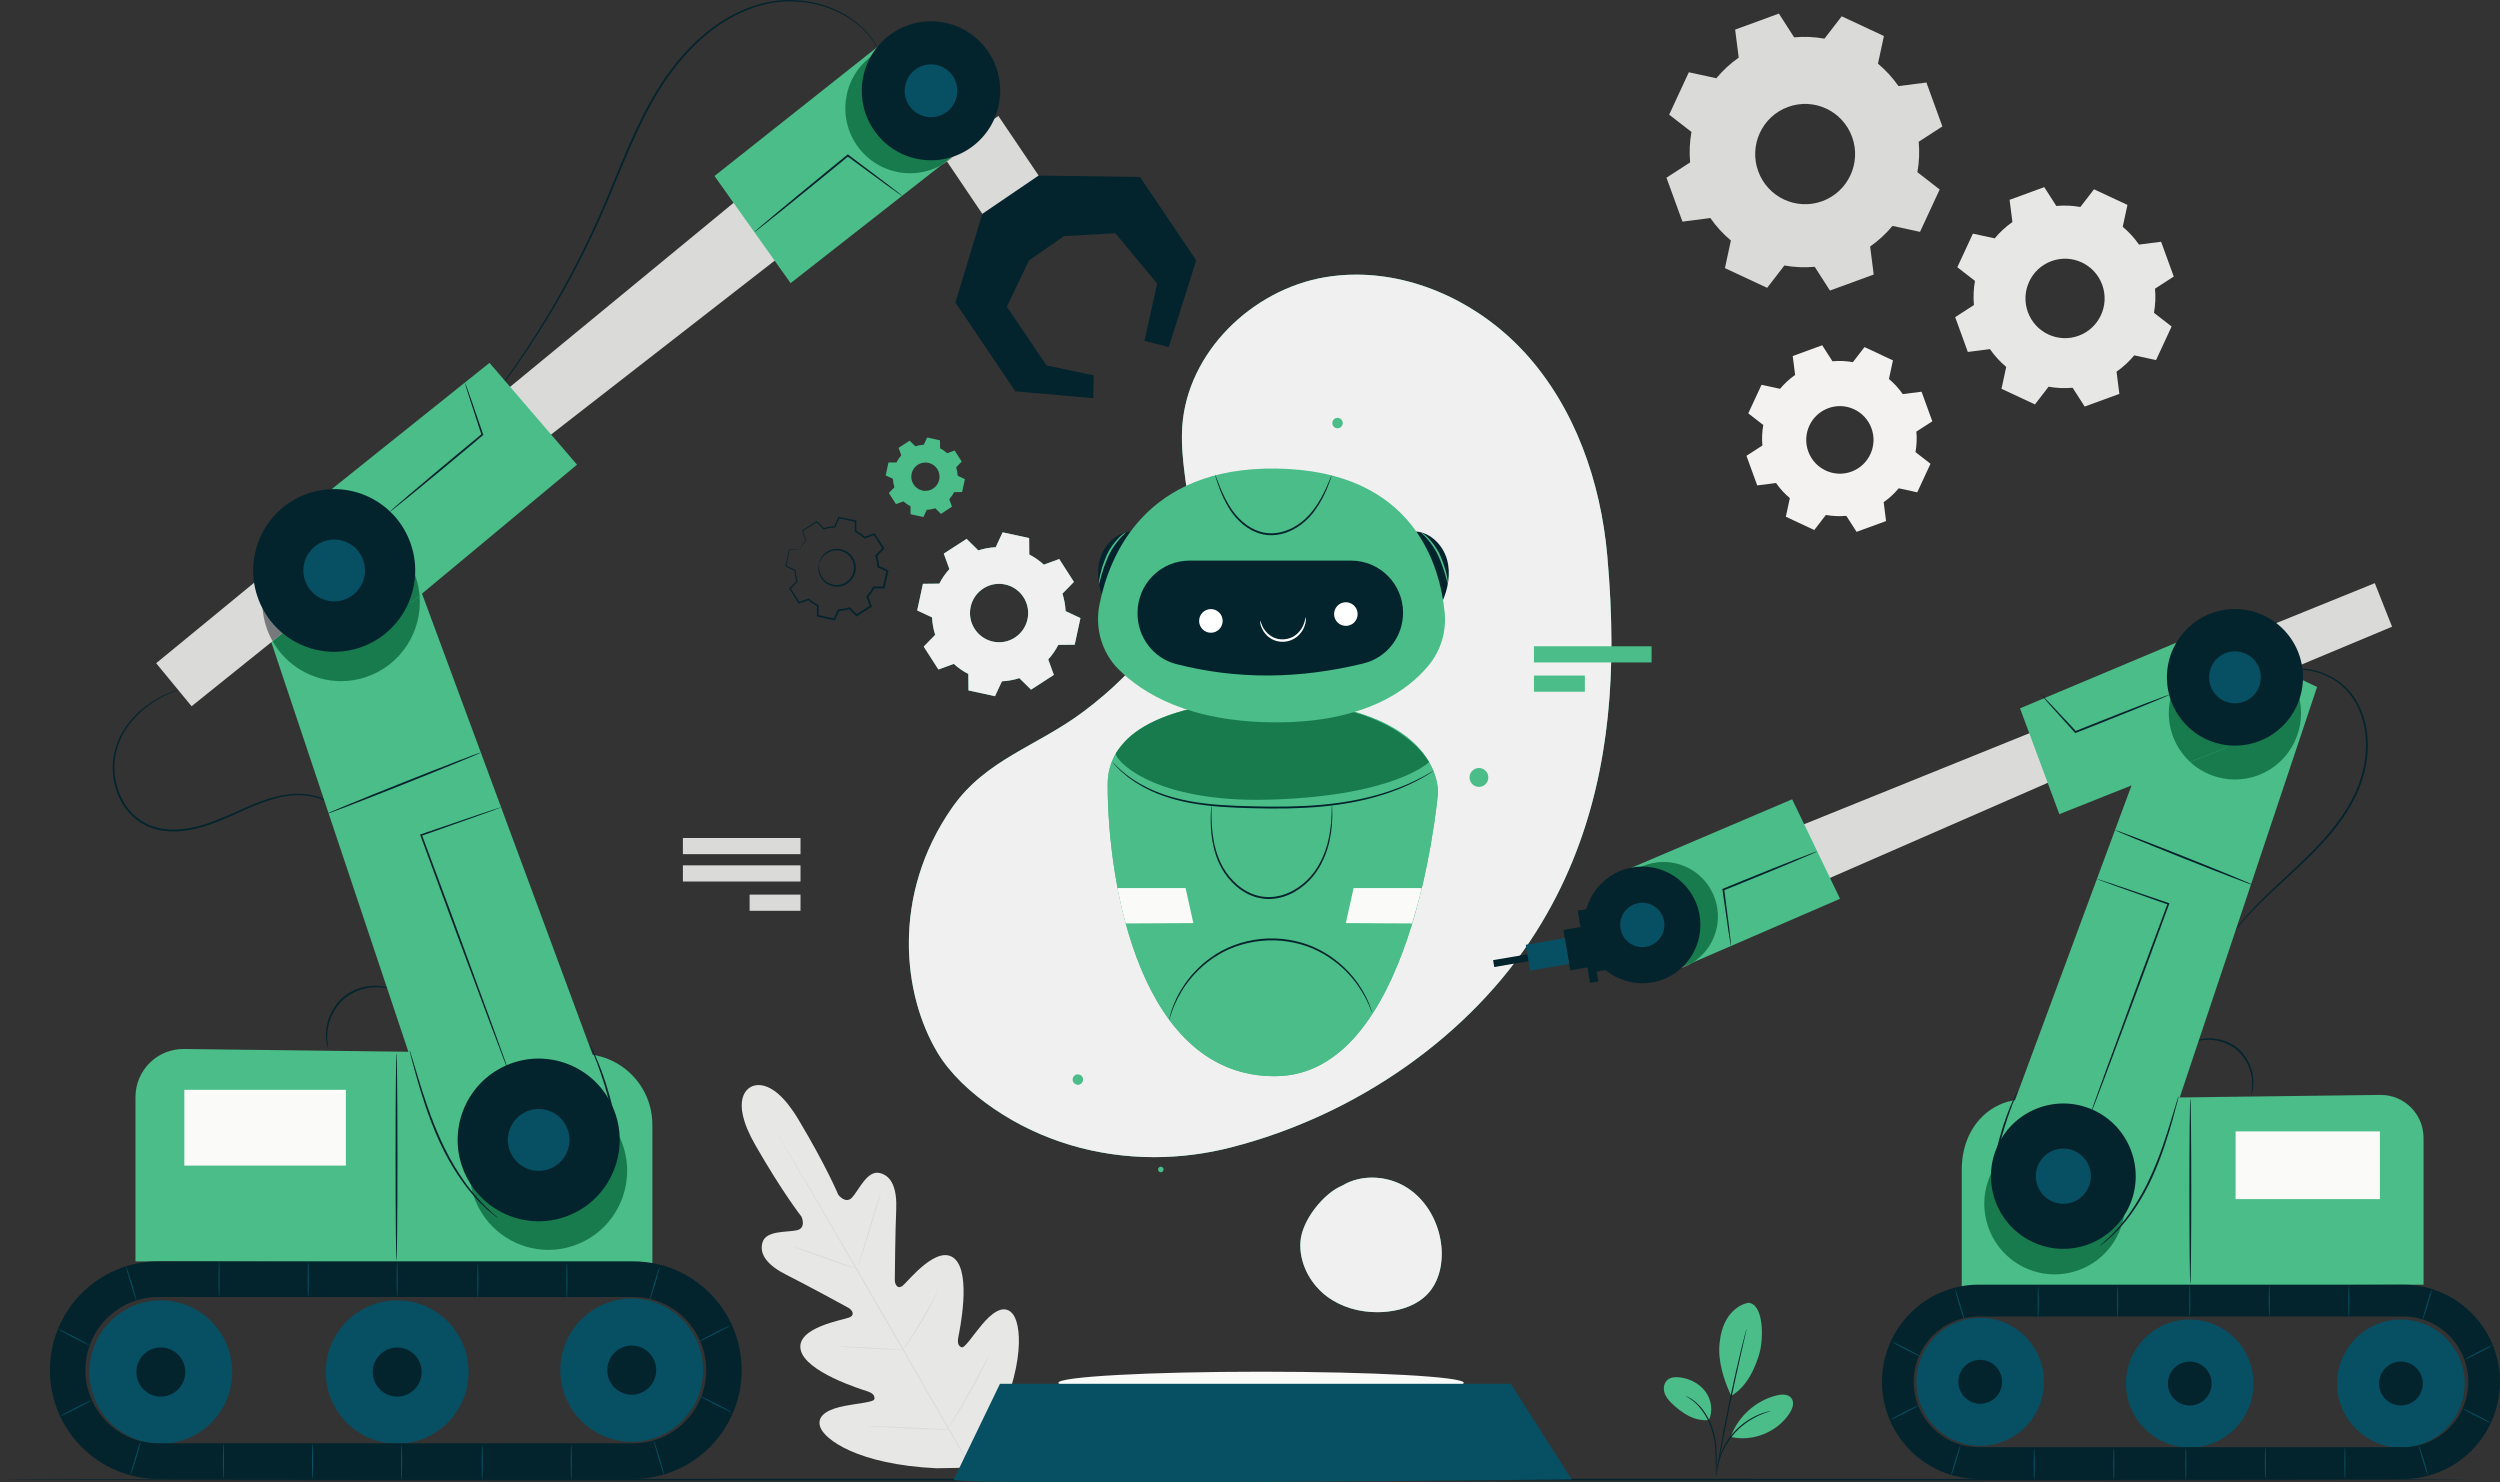 <svg width="312" height="185" viewBox="0 0 312 185" fill="none" xmlns="http://www.w3.org/2000/svg">
<rect x="0" y="0" width="312" height="185" fill="#333333" stroke="none"/>
<g clip-path="url(#clip0_1_42947)">
<path d="M93.654 135.69C93.654 135.69 90.832 136.921 94.271 142.916C97.711 148.911 100.032 151.847 100.032 151.847C100.032 151.847 100.66 153.248 99.473 153.531C98.286 153.814 95.627 153.526 95.167 155.025C94.691 156.58 95.869 157.963 98.172 159.112C100.475 160.261 105.43 162.964 105.877 163.21C106.316 163.452 106.776 164.095 105.999 164.418C105.221 164.741 99.318 165.665 99.923 168.451C100.528 171.236 107.468 173.378 108.223 173.627C108.977 173.876 109.17 174.181 109.13 174.592C109.09 175.003 107.077 175.125 105.41 175.458C103.741 175.79 101.865 176.468 102.348 178.046C102.832 179.624 107.038 182.775 116.888 183.239L121.467 183.154L123.757 179.15C128.14 170.283 127.44 165.06 126.301 163.87C125.163 162.679 123.66 163.996 122.561 165.298C121.461 166.6 120.376 168.306 119.999 168.142C119.622 167.977 119.45 167.659 119.599 166.876C119.749 166.094 121.257 158.963 119.126 157.079C116.995 155.195 113.322 159.924 112.663 160.45C112.004 160.975 111.668 160.259 111.671 159.757C111.674 159.244 111.728 153.584 111.847 151.005C111.966 148.426 111.334 146.72 109.748 146.383C108.22 146.057 107.179 148.531 106.355 149.434C105.532 150.338 104.618 149.107 104.618 149.107C104.618 149.107 103.19 145.644 99.642 139.712C96.094 133.781 93.599 135.719 93.599 135.719" fill="#E7E8E5"/>
<path d="M121.758 184.222C119.17 179.855 114.699 172.017 110.825 165.308C106.954 158.601 103.443 152.533 100.877 148.154C99.594 145.969 98.554 144.2 97.832 142.971C97.476 142.363 97.198 141.889 97.006 141.561C96.915 141.403 96.844 141.28 96.793 141.193C96.747 141.109 96.726 141.065 96.726 141.065C96.726 141.065 96.755 141.104 96.806 141.185C96.86 141.271 96.934 141.392 97.03 141.546C97.228 141.871 97.514 142.34 97.88 142.943C98.616 144.156 99.67 145.918 100.963 148.102C103.552 152.468 107.077 158.53 110.949 165.237C114.822 171.946 119.278 179.791 121.844 184.17" fill="#DADBD8"/>
<path d="M98.872 155.578C98.875 155.569 98.99 155.595 99.195 155.651C99.401 155.706 99.696 155.794 100.06 155.906C100.786 156.133 101.782 156.471 102.874 156.864C103.95 157.256 104.923 157.61 105.667 157.881C106.003 158.001 106.286 158.102 106.514 158.184C106.715 158.254 106.824 158.298 106.822 158.307C106.819 158.317 106.704 158.291 106.498 158.237C106.292 158.181 105.996 158.093 105.634 157.977C104.909 157.743 103.918 157.392 102.827 156.999C101.749 156.615 100.774 156.268 100.028 156.003C99.691 155.884 99.407 155.784 99.178 155.704C98.978 155.632 98.869 155.588 98.872 155.578Z" fill="#DADBD8"/>
<path d="M107.119 157.998C107.081 157.986 107.685 155.895 108.468 153.327C109.251 150.758 109.916 148.685 109.954 148.696C109.991 148.708 109.387 150.799 108.604 153.368C107.821 155.936 107.156 158.01 107.119 157.998Z" fill="#DADBD8"/>
<path d="M112.602 168.569C112.594 168.563 112.656 168.458 112.773 168.275C112.909 168.069 113.077 167.811 113.278 167.504C113.702 166.852 114.284 165.949 114.89 164.93C115.499 163.911 116.017 162.97 116.388 162.286C116.562 161.965 116.709 161.693 116.827 161.476C116.932 161.285 116.994 161.181 117.003 161.186C117.012 161.19 116.966 161.302 116.876 161.501C116.786 161.699 116.652 161.984 116.477 162.333C116.129 163.031 115.623 163.982 115.012 165.004C114.405 166.026 113.807 166.923 113.361 167.561C113.136 167.879 112.952 168.135 112.819 168.308C112.687 168.481 112.61 168.574 112.602 168.569Z" fill="#DADBD8"/>
<path d="M104.663 168.028C104.664 168.019 104.775 168.016 104.975 168.018C105.206 168.025 105.49 168.033 105.825 168.042C106.541 168.069 107.531 168.115 108.624 168.175C109.717 168.236 110.706 168.298 111.421 168.351C111.755 168.378 112.037 168.401 112.268 168.42C112.468 168.439 112.578 168.455 112.577 168.465C112.577 168.474 112.466 168.478 112.265 168.475C112.034 168.469 111.75 168.461 111.416 168.451C110.699 168.424 109.709 168.378 108.616 168.318C107.523 168.257 106.535 168.195 105.819 168.143C105.486 168.115 105.203 168.093 104.973 168.074C104.773 168.054 104.662 168.038 104.663 168.028Z" fill="#DADBD8"/>
<path d="M108.323 177.978C108.324 177.968 108.466 177.965 108.723 177.968C109.007 177.976 109.373 177.984 109.812 177.995C110.731 178.024 111.999 178.074 113.401 178.138C114.802 178.201 116.07 178.267 116.988 178.322C117.427 178.351 117.792 178.375 118.075 178.394C118.331 178.414 118.473 178.43 118.472 178.439C118.472 178.45 118.329 178.452 118.072 178.449C117.788 178.442 117.423 178.433 116.984 178.422C116.065 178.394 114.796 178.344 113.394 178.28C111.993 178.216 110.725 178.151 109.807 178.096C109.369 178.067 109.004 178.043 108.721 178.024C108.465 178.004 108.323 177.988 108.323 177.978Z" fill="#DADBD8"/>
<path d="M118.233 178.36C118.225 178.355 118.299 178.221 118.44 177.984C118.597 177.725 118.799 177.388 119.044 176.982C119.553 176.137 120.251 174.965 120.986 173.651C121.722 172.337 122.357 171.131 122.811 170.254C123.029 169.833 123.211 169.483 123.349 169.216C123.478 168.971 123.553 168.838 123.561 168.842C123.571 168.846 123.512 168.988 123.399 169.24C123.286 169.493 123.117 169.855 122.901 170.299C122.47 171.189 121.847 172.405 121.109 173.721C120.374 175.038 119.661 176.203 119.13 177.036C118.863 177.452 118.644 177.786 118.487 178.014C118.331 178.242 118.241 178.365 118.233 178.36Z" fill="#DADBD8"/>
<path fill-rule="evenodd" clip-rule="evenodd" d="M231.14 17.083C229.96 13.835 226.381 12.163 223.146 13.347C219.911 14.532 218.245 18.124 219.426 21.372C220.605 24.62 224.184 26.292 227.419 25.107C230.654 23.923 232.32 20.33 231.14 17.083ZM239.455 17.689C239.571 18.973 239.512 20.25 239.292 21.489L242.071 23.647L239.618 28.937L236.185 28.192C235.382 29.159 234.446 30.027 233.393 30.765L233.838 34.261L228.378 36.26L226.476 33.298C225.197 33.414 223.925 33.354 222.69 33.133L220.541 35.922L215.272 33.46L216.014 30.013C215.051 29.207 214.186 28.268 213.451 27.211L209.969 27.658L207.977 22.177L210.928 20.267C210.812 18.984 210.872 17.706 211.092 16.466L208.313 14.309L210.766 9.019L214.2 9.765C215.003 8.797 215.938 7.929 216.991 7.192L216.546 3.695L222.006 1.696L223.908 4.659C225.187 4.542 226.459 4.602 227.694 4.823L229.843 2.034L235.112 4.496L234.37 7.944C235.333 8.749 236.198 9.688 236.932 10.745L240.416 10.298L242.408 15.78L239.455 17.689Z" fill="#DADBD8"/>
<path fill-rule="evenodd" clip-rule="evenodd" d="M262.358 35.545C261.423 32.972 258.588 31.648 256.025 32.586C253.463 33.525 252.143 36.371 253.077 38.944C254.012 41.516 256.848 42.841 259.41 41.903C261.973 40.965 263.293 38.118 262.358 35.545ZM268.946 36.026C269.038 37.043 268.991 38.055 268.816 39.037L271.018 40.746L269.075 44.937L266.354 44.347C265.719 45.113 264.978 45.801 264.144 46.385L264.496 49.155L260.17 50.739L258.664 48.392C257.65 48.484 256.642 48.437 255.664 48.261L253.961 50.471L249.787 48.52L250.375 45.79C249.612 45.151 248.927 44.407 248.345 43.57L245.585 43.923L244.008 39.581L246.346 38.068C246.254 37.051 246.301 36.039 246.476 35.057L244.275 33.348L246.218 29.157L248.938 29.748C249.574 28.982 250.315 28.294 251.149 27.71L250.796 24.94L255.122 23.355L256.629 25.703C257.642 25.611 258.65 25.658 259.628 25.833L261.331 23.623L265.505 25.574L264.917 28.305C265.681 28.944 266.365 29.687 266.947 30.525L269.707 30.171L271.285 34.513L268.946 36.026Z" fill="#E7E8E5"/>
<path fill-rule="evenodd" clip-rule="evenodd" d="M233.562 53.454C232.768 51.267 230.357 50.14 228.177 50.938C225.998 51.736 224.876 54.156 225.671 56.344C226.466 58.531 228.877 59.658 231.056 58.861C233.235 58.062 234.357 55.642 233.562 53.454ZM239.164 53.863C239.242 54.728 239.202 55.588 239.054 56.423L240.926 57.877L239.274 61.44L236.961 60.938C236.42 61.59 235.79 62.175 235.081 62.671L235.38 65.027L231.702 66.374L230.421 64.378C229.559 64.456 228.702 64.416 227.87 64.267L226.422 66.145L222.873 64.487L223.373 62.165C222.724 61.622 222.142 60.99 221.647 60.278L219.301 60.578L217.959 56.886L219.947 55.6C219.869 54.735 219.909 53.874 220.058 53.04L218.186 51.586L219.838 48.023L222.151 48.524C222.692 47.873 223.322 47.288 224.031 46.792L223.732 44.436L227.41 43.089L228.691 45.085C229.552 45.007 230.409 45.047 231.241 45.196L232.689 43.317L236.238 44.975L235.739 47.298C236.388 47.841 236.97 48.473 237.465 49.185L239.811 48.884L241.153 52.577L239.164 53.863Z" fill="#F3F2F1"/>
<path d="M85.225 110.013H99.904V107.995H85.225V110.013Z" fill="#DADBD8"/>
<path d="M85.225 106.6H99.904V104.582H85.225V106.6Z" fill="#DADBD8"/>
<path d="M93.552 113.666H99.904V111.648H93.552V113.666Z" fill="#DADBD8"/>
<path d="M308.277 184.666C308.277 184.732 239.262 184.785 154.146 184.785C69.001 184.785 0 184.732 0 184.666C0 184.6 69.001 184.547 154.146 184.547C239.262 184.547 308.277 184.6 308.277 184.666Z" fill="#04242D"/>
<path d="M218.166 162.59C217.074 162.812 216.144 163.583 215.557 164.533C214.97 165.484 214.7 166.601 214.593 167.714C214.386 169.867 215.127 172.243 216.053 174.196C218.143 173.027 219.119 170.418 219.531 169.063C220.183 166.921 220.065 162.654 218.166 162.59Z" fill="#4ABD88"/>
<path d="M213.27 177.23C213.804 176.101 213.587 174.693 212.85 173.687C212.113 172.68 210.916 172.066 209.683 171.901C209.113 171.824 208.471 171.859 208.052 172.254C207.66 172.624 207.566 173.237 207.711 173.756C207.855 174.276 208.203 174.716 208.589 175.092C209.914 176.38 211.432 177.383 213.27 177.23Z" fill="#4ABD88"/>
<path d="M214.169 184.159C214.18 184.159 214.188 184.001 214.197 183.714C214.206 183.399 214.217 182.991 214.23 182.501C214.242 181.484 214.287 180.033 213.819 178.515C213.36 177.003 212.527 175.784 211.754 175.102C211.371 174.756 211.021 174.524 210.769 174.388C210.644 174.314 210.54 174.274 210.472 174.241C210.403 174.21 210.366 174.197 210.364 174.202C210.344 174.233 210.944 174.479 211.678 175.183C212.418 175.873 213.218 177.075 213.67 178.561C214.129 180.048 214.104 181.483 214.12 182.5C214.124 183.013 214.127 183.427 214.136 183.714C214.146 184.001 214.158 184.16 214.169 184.159Z" fill="#04242D"/>
<path d="M217.971 165.847C217.966 165.846 217.945 165.909 217.909 166.031C217.871 166.169 217.823 166.347 217.762 166.566C217.638 167.032 217.467 167.708 217.261 168.544C216.851 170.217 216.316 172.537 215.783 175.111C215.25 177.687 214.821 180.029 214.533 181.728C214.39 182.577 214.279 183.266 214.208 183.743C214.177 183.968 214.151 184.15 214.131 184.292C214.115 184.417 214.109 184.484 214.114 184.485C214.12 184.486 214.136 184.421 214.162 184.297C214.189 184.156 214.225 183.976 214.268 183.752C214.36 183.26 214.487 182.58 214.642 181.748C214.957 180.054 215.404 177.717 215.936 175.143C216.468 172.571 216.986 170.248 217.369 168.57C217.557 167.744 217.71 167.07 217.821 166.581C217.87 166.358 217.909 166.179 217.94 166.039C217.965 165.914 217.976 165.849 217.971 165.847Z" fill="#04242D"/>
<path d="M216.051 179.16C216.99 176.701 219.184 174.766 221.734 174.146C222.383 173.988 223.192 173.966 223.583 174.51C223.975 175.054 223.699 175.822 223.332 176.384C221.806 178.721 218.772 179.954 216.056 179.342" fill="#4ABD88"/>
<path d="M221.025 176.079C221.023 176.069 220.878 176.099 220.617 176.163C220.486 176.195 220.326 176.234 220.146 176.299C219.967 176.365 219.754 176.421 219.536 176.523C219.315 176.619 219.069 176.718 218.822 176.858C218.566 176.983 218.309 177.145 218.04 177.316C217.51 177.673 216.959 178.116 216.455 178.657C215.954 179.203 215.552 179.786 215.24 180.345C215.092 180.63 214.951 180.899 214.85 181.166C214.732 181.426 214.656 181.68 214.582 181.91C214.5 182.138 214.465 182.356 214.418 182.541C214.37 182.728 214.347 182.892 214.33 183.026C214.294 183.294 214.279 183.441 214.289 183.443C214.324 183.449 214.387 182.852 214.687 181.944C214.766 181.719 214.848 181.471 214.969 181.217C215.073 180.956 215.217 180.693 215.366 180.416C215.68 179.871 216.078 179.301 216.569 178.764C217.064 178.233 217.603 177.794 218.119 177.436C218.383 177.264 218.633 177.1 218.882 176.973C219.124 176.83 219.363 176.727 219.579 176.625C220.452 176.242 221.035 176.112 221.025 176.079Z" fill="#04242D"/>
<path fill-rule="evenodd" clip-rule="evenodd" d="M121.136 75.736C120.711 77.704 121.956 79.645 123.916 80.071C125.876 80.498 127.809 79.249 128.234 77.281C128.659 75.312 127.414 73.372 125.454 72.945C123.494 72.519 121.56 73.768 121.136 75.736ZM117.228 72.841C117.568 72.173 117.994 71.563 118.485 71.021L117.786 69.091L120.632 67.251L122.092 68.69C122.787 68.464 123.517 68.329 124.263 68.294L125.128 66.433L128.436 67.153L128.455 69.206C129.121 69.548 129.73 69.974 130.269 70.469L132.191 69.766L134.024 72.623L132.591 74.09C132.816 74.787 132.951 75.519 132.985 76.269L134.839 77.137L134.122 80.458L132.077 80.477C131.736 81.146 131.311 81.756 130.819 82.298L131.519 84.228L128.672 86.068L127.212 84.629C126.517 84.855 125.788 84.99 125.041 85.025L124.176 86.886L120.868 86.166L120.849 84.113C120.183 83.771 119.575 83.344 119.035 82.85L117.113 83.553L115.28 80.695L116.714 79.229C116.489 78.531 116.354 77.799 116.319 77.05L114.466 76.182L115.182 72.86L117.228 72.841Z" fill="#4ABD88"/>
<path fill-rule="evenodd" clip-rule="evenodd" d="M113.769 59.117C113.563 60.072 114.167 61.014 115.118 61.221C116.069 61.428 117.008 60.822 117.214 59.866C117.42 58.911 116.816 57.969 115.865 57.762C114.914 57.555 113.975 58.162 113.769 59.117ZM111.872 57.712C112.037 57.388 112.243 57.091 112.482 56.828L112.143 55.891L113.524 54.998L114.233 55.697C114.571 55.587 114.925 55.522 115.287 55.505L115.707 54.601L117.312 54.951L117.321 55.947C117.645 56.113 117.94 56.32 118.202 56.56L119.135 56.219L120.024 57.606L119.329 58.318C119.438 58.656 119.503 59.012 119.52 59.376L120.42 59.797L120.072 61.409L119.079 61.418C118.914 61.743 118.708 62.039 118.469 62.302L118.809 63.239L117.427 64.132L116.718 63.433C116.381 63.543 116.027 63.608 115.664 63.625L115.245 64.529L113.639 64.179L113.63 63.183C113.306 63.017 113.011 62.81 112.749 62.57L111.816 62.911L110.927 61.524L111.622 60.812C111.513 60.474 111.448 60.118 111.431 59.755L110.531 59.334L110.879 57.721L111.872 57.712Z" fill="#4ABD88"/>
<path d="M102.228 70.374C102.22 70.372 102.226 70.322 102.243 70.227C102.259 70.132 102.298 69.995 102.373 69.827C102.516 69.496 102.841 69.024 103.444 68.726C104.03 68.424 104.927 68.363 105.694 68.844C106.459 69.295 106.99 70.33 106.758 71.359C106.545 72.391 105.635 73.113 104.752 73.207C103.856 73.326 103.064 72.897 102.656 72.379C102.229 71.857 102.129 71.292 102.134 70.931C102.135 70.747 102.156 70.606 102.181 70.513C102.205 70.419 102.221 70.372 102.228 70.374C102.252 70.377 102.205 70.575 102.227 70.928C102.249 71.274 102.372 71.799 102.784 72.269C103.179 72.737 103.913 73.108 104.723 72.988C105.522 72.891 106.333 72.236 106.525 71.308C106.733 70.384 106.264 69.451 105.577 69.03C104.888 68.585 104.068 68.618 103.516 68.879C102.946 69.136 102.618 69.562 102.455 69.869C102.29 70.181 102.251 70.38 102.228 70.374Z" fill="#04242D"/>
<path d="M99.799 68.574C99.802 68.58 99.696 68.587 99.483 68.595C99.249 68.602 98.933 68.612 98.527 68.624L98.564 68.594C98.454 69.131 98.312 69.826 98.141 70.663L98.107 70.596C98.458 70.757 98.848 70.936 99.264 71.126L99.302 71.144L99.304 71.187C99.326 71.613 99.404 72.065 99.554 72.521L99.569 72.566L99.535 72.6C99.259 72.886 98.96 73.195 98.649 73.516L98.66 73.411C99.021 73.969 99.404 74.561 99.806 75.182L99.695 75.145C100.065 75.008 100.472 74.857 100.889 74.703L100.945 74.683L100.989 74.723C101.299 75.005 101.677 75.276 102.097 75.49L102.152 75.517L102.153 75.581C102.158 75.976 102.163 76.412 102.168 76.857L102.084 76.753C102.731 76.892 103.428 77.042 104.142 77.196L104.018 77.258C104.185 76.897 104.368 76.501 104.553 76.1L104.582 76.038L104.651 76.035C105.071 76.015 105.528 75.937 105.97 75.792L106.037 75.77L106.087 75.82C106.372 76.099 106.682 76.404 106.996 76.713L106.851 76.698C107.411 76.335 108.011 75.947 108.619 75.553L108.572 75.694C108.434 75.315 108.286 74.906 108.136 74.494L108.112 74.426L108.16 74.372C108.448 74.057 108.714 73.679 108.924 73.268L108.924 73.267C109.134 73.136 108.983 73.231 109.029 73.201H109.03H109.03H109.033H109.038H109.048L109.068 73.201L109.108 73.201L109.188 73.2L109.348 73.198L109.667 73.195C109.879 73.194 110.09 73.192 110.3 73.189L110.185 73.284C110.336 72.586 110.485 71.898 110.632 71.219L110.697 71.352C110.31 71.17 109.925 70.99 109.545 70.811L109.481 70.781L109.478 70.71C109.458 70.255 109.376 69.809 109.24 69.385L109.218 69.318L109.267 69.269C109.569 68.961 109.866 68.658 110.159 68.359L110.145 68.5C109.757 67.893 109.379 67.3 109.01 66.722L109.139 66.766C108.733 66.913 108.335 67.058 107.943 67.2L107.882 67.222L107.834 67.178C107.496 66.866 107.123 66.608 106.732 66.406L106.676 66.377L106.676 66.315C106.673 65.877 106.671 65.453 106.668 65.038L106.746 65.135C106.024 64.975 105.341 64.823 104.691 64.679L104.793 64.628C104.602 65.034 104.423 65.415 104.25 65.783L104.228 65.831L104.177 65.833C103.695 65.853 103.253 65.939 102.847 66.068L102.801 66.082L102.768 66.049C102.44 65.722 102.145 65.427 101.866 65.149L101.953 65.158C101.266 65.594 100.68 65.967 100.174 66.287L100.196 66.224C100.363 66.702 100.501 67.096 100.617 67.429L100.625 67.451L100.609 67.468C99.989 68.154 99.821 68.59 99.799 68.574C99.797 68.571 99.808 68.543 99.829 68.494C99.853 68.443 99.891 68.365 99.947 68.265C100.06 68.065 100.242 67.768 100.552 67.416L100.545 67.455C100.421 67.126 100.273 66.735 100.095 66.26L100.08 66.221L100.117 66.197C100.616 65.868 101.197 65.486 101.877 65.039L101.924 65.008L101.964 65.048C102.247 65.323 102.547 65.614 102.878 65.937L102.799 65.918C103.216 65.78 103.672 65.687 104.169 65.661L104.096 65.711C104.265 65.341 104.44 64.959 104.627 64.551L104.658 64.485L104.729 64.5C105.381 64.639 106.064 64.785 106.788 64.94L106.865 64.957L106.866 65.037C106.872 65.451 106.877 65.875 106.882 66.313L106.826 66.222C107.234 66.43 107.624 66.697 107.978 67.019L107.87 66.998C108.261 66.854 108.659 66.708 109.064 66.558L109.146 66.528L109.194 66.602C109.566 67.179 109.947 67.771 110.336 68.376L110.386 68.453L110.322 68.519C110.029 68.818 109.733 69.123 109.432 69.431L109.46 69.314C109.603 69.756 109.69 70.224 109.712 70.7L109.644 70.599C110.025 70.776 110.409 70.956 110.797 71.137L110.883 71.177L110.863 71.269C110.717 71.948 110.568 72.637 110.418 73.334L110.398 73.428L110.303 73.429C110.093 73.431 109.881 73.433 109.669 73.435L109.35 73.438L109.19 73.44L109.11 73.44L109.07 73.441H109.05L109.04 73.441H109.035H109.033H109.032H109.032C109.078 73.412 108.927 73.506 109.136 73.376L109.136 73.377C108.917 73.808 108.637 74.203 108.336 74.534L108.36 74.412C108.509 74.824 108.657 75.233 108.795 75.612L108.827 75.702L108.748 75.753C108.139 76.146 107.538 76.533 106.977 76.895L106.899 76.946L106.832 76.88C106.519 76.571 106.209 76.265 105.925 75.985L106.041 76.012C105.578 76.162 105.1 76.243 104.661 76.262L104.759 76.196C104.572 76.596 104.387 76.992 104.219 77.352L104.182 77.433L104.095 77.414C103.382 77.257 102.685 77.104 102.04 76.962L101.956 76.944L101.956 76.859C101.953 76.414 101.95 75.978 101.947 75.582L102.003 75.673C101.567 75.448 101.176 75.165 100.856 74.869L100.956 74.889C100.538 75.04 100.13 75.187 99.76 75.322L99.689 75.347L99.648 75.284C99.251 74.659 98.874 74.064 98.517 73.503L98.48 73.445L98.527 73.397C98.841 73.079 99.144 72.773 99.423 72.49L99.405 72.569C99.256 72.098 99.182 71.631 99.164 71.193L99.205 71.254C98.791 71.056 98.405 70.872 98.056 70.706L98.012 70.685L98.022 70.638C98.211 69.804 98.369 69.112 98.49 68.578L98.497 68.547L98.527 68.548C98.926 68.552 99.237 68.556 99.467 68.559C99.565 68.562 99.645 68.564 99.712 68.566C99.768 68.569 99.797 68.571 99.799 68.574Z" fill="#04242D"/>
<path d="M124.176 86.886L120.868 86.166L120.849 84.113C120.183 83.771 119.575 83.344 119.035 82.85L117.113 83.553L115.28 80.695L116.714 79.229C116.489 78.531 116.354 77.799 116.319 77.05L114.466 76.182L115.182 72.86L117.228 72.841C117.568 72.173 117.994 71.563 118.485 71.021L117.786 69.091L120.632 67.251L122.092 68.69C122.787 68.464 123.517 68.329 124.263 68.294L125.128 66.433L128.436 67.153L128.455 69.206C129.121 69.548 129.73 69.974 130.269 70.469L132.191 69.766L134.024 72.623L132.591 74.09C132.816 74.787 132.951 75.519 132.985 76.269L134.839 77.137L134.122 80.458L132.077 80.477C131.736 81.146 131.311 81.756 130.819 82.298L131.519 84.228L128.672 86.068L127.212 84.629C126.517 84.855 125.788 84.99 125.041 85.025L124.176 86.886ZM121.053 76.516C121.054 78.193 122.216 79.702 123.916 80.071C124.175 80.128 124.434 80.155 124.688 80.155C126.361 80.155 127.866 78.988 128.234 77.281C128.29 77.019 128.317 76.758 128.317 76.501C128.316 74.824 127.154 73.315 125.454 72.945C125.195 72.889 124.936 72.862 124.682 72.862C123.009 72.862 121.505 74.028 121.136 75.736C121.08 75.998 121.053 76.258 121.053 76.516Z" fill="#F0F0F0"/>
<path d="M200.59 69.379C199.77 60.122 196.558 50.866 190.301 44.017C184.044 37.168 174.499 33.057 165.37 34.599C156.242 36.143 148.162 43.978 147.546 53.251C147.219 58.172 148.856 63.061 148.584 67.986C148.114 76.498 142.042 83.701 135.234 88.797C129.368 93.187 123.048 94.761 118.841 100.772C111.301 111.545 112.556 123.96 117.013 131.386C118.545 133.938 121.055 136.336 124.064 138.384C132.706 144.266 143.516 145.784 153.633 143.194C169.339 139.173 183.513 129.228 191.682 116.325C201.174 101.333 201.938 84.585 200.59 69.379Z" fill="#4ABD88"/>
<path d="M144.041 144.411C136.977 144.411 130.007 142.43 124.064 138.384C121.055 136.336 118.545 133.938 117.013 131.386C114.837 127.76 113.424 122.945 113.426 117.711C113.428 112.227 114.983 106.285 118.841 100.772C123.048 94.761 129.368 93.187 135.234 88.797C142.042 83.701 148.114 76.498 148.584 67.986C148.605 67.601 148.615 67.217 148.614 66.832C148.612 62.748 147.503 58.686 147.502 54.605C147.502 54.154 147.516 53.702 147.546 53.251C148.161 43.978 156.241 36.143 165.37 34.599C166.663 34.381 167.963 34.276 169.263 34.276C177.136 34.276 184.93 38.138 190.301 44.017C196.558 50.866 199.77 60.122 200.59 69.379C200.905 72.927 201.104 76.561 201.105 80.236C201.106 92.307 198.958 104.832 191.682 116.325C183.513 129.228 169.339 139.173 153.633 143.194C150.474 144.003 147.248 144.411 144.041 144.411ZM139.323 93.921C138.634 95.05 138.235 96.372 138.235 97.919C138.235 110.601 142.379 134.306 159.035 134.308C159.122 134.308 159.207 134.307 159.294 134.306C176.169 134.058 179.268 100.565 179.458 99.072C179.458 99.072 179.556 97.862 178.892 96.218C178.934 96.189 178.953 96.173 178.952 96.17C178.952 96.169 178.951 96.169 178.95 96.169C178.945 96.169 178.922 96.18 178.885 96.199C177.561 92.946 173.247 88.009 159.294 87.361C159.294 87.361 159.294 87.361 159.294 87.361C159.291 87.361 159.277 87.361 159.255 87.36C159.251 87.36 159.247 87.36 159.242 87.36H159.242H159.241C159.22 87.359 159.193 87.359 159.16 87.358C159.044 87.356 158.856 87.353 158.605 87.353C158.602 87.353 158.598 87.353 158.594 87.353C158.585 87.353 158.575 87.353 158.565 87.353C155.453 87.356 143.259 87.761 139.408 93.785C139.377 93.832 139.348 93.878 139.323 93.921Z" fill="#F0F0F0"/>
<path fill-rule="evenodd" clip-rule="evenodd" d="M135.168 134.731C135.168 135.091 134.876 135.384 134.517 135.384C134.157 135.384 133.866 135.091 133.866 134.731C133.866 134.37 134.157 134.078 134.517 134.078C134.876 134.078 135.168 134.37 135.168 134.731Z" fill="#4ABD88"/>
<path fill-rule="evenodd" clip-rule="evenodd" d="M144.623 146.195C144.489 146.059 144.489 145.84 144.623 145.705C144.758 145.57 144.976 145.57 145.111 145.705C145.246 145.84 145.246 146.059 145.111 146.195C144.976 146.33 144.758 146.33 144.623 146.195Z" fill="#4ABD88"/>
<path d="M167.513 147.961C165.17 148.925 162.488 152.298 162.298 154.95C162.109 157.601 163.505 160.24 165.634 161.82C167.765 163.4 170.537 163.975 173.17 163.689C175.051 163.484 176.96 162.811 178.235 161.409C179.644 159.86 180.091 157.616 179.883 155.529C179.598 152.655 178.099 149.865 175.692 148.284C173.285 146.703 169.981 146.478 167.513 147.961Z" fill="#4ABD88"/>
<path d="M171.867 163.76C169.645 163.759 167.415 163.141 165.634 161.82C163.633 160.336 162.28 157.917 162.281 155.431C162.281 155.271 162.287 155.11 162.298 154.95C162.488 152.298 165.17 148.925 167.513 147.961C168.636 147.286 169.934 146.964 171.241 146.964C172.804 146.964 174.381 147.424 175.691 148.284C178.098 149.865 179.598 152.655 179.882 155.529C179.914 155.847 179.93 156.168 179.931 156.491C179.932 158.284 179.429 160.096 178.235 161.409C176.96 162.811 175.051 163.484 173.17 163.689C172.738 163.736 172.303 163.76 171.867 163.76Z" fill="#F0F0F0"/>
<path fill-rule="evenodd" clip-rule="evenodd" d="M185.746 97.025C185.746 97.676 185.221 98.203 184.573 98.203C183.925 98.203 183.399 97.676 183.399 97.025C183.399 96.375 183.925 95.848 184.573 95.848C185.221 95.848 185.746 96.375 185.746 97.025Z" fill="#4ABD88"/>
<path fill-rule="evenodd" clip-rule="evenodd" d="M167.574 52.801C167.574 53.161 167.283 53.453 166.923 53.453C166.564 53.453 166.272 53.161 166.272 52.801C166.272 52.44 166.564 52.147 166.923 52.147C167.283 52.147 167.574 52.44 167.574 52.801Z" fill="#4ABD88"/>
<path d="M182.683 172.579C182.683 173.347 171.355 173.97 157.381 173.97C143.408 173.97 132.08 173.347 132.08 172.579C132.08 171.811 143.408 171.189 157.381 171.189C171.355 171.189 182.683 171.811 182.683 172.579Z" fill="#FAFAF9"/>
<path d="M119.017 184.663L124.796 172.695H188.544L196.141 184.633C196.141 184.633 119.017 185.439 119.017 184.663Z" fill="#074F62"/>
<path d="M158.61 184.858C158.557 184.858 158.514 182.536 158.514 179.671C158.514 176.806 158.557 174.483 158.61 174.483C158.663 174.483 158.706 176.806 158.706 179.671C158.706 182.536 158.663 184.858 158.61 184.858Z" fill="#074F62"/>
<path d="M191.007 177.404C191.007 177.41 190.924 177.423 190.763 177.443C190.587 177.463 190.353 177.49 190.057 177.524C189.422 177.589 188.528 177.681 187.415 177.794C185.144 178.012 181.982 178.315 178.342 178.664L178.413 178.62C177.806 179.602 177.169 180.634 176.514 181.696L176.486 181.741L176.434 181.742C176.198 181.747 175.944 181.752 175.688 181.757C170.979 181.845 166.717 181.924 163.613 181.981C162.08 182 160.834 182.015 159.953 182.026C159.534 182.027 159.201 182.028 158.957 182.029C158.854 182.027 158.768 182.026 158.699 182.024C158.641 182.023 158.61 182.02 158.61 182.017C158.61 182.013 158.64 182.009 158.698 182.005C158.768 182.001 158.853 181.996 158.957 181.99C159.2 181.981 159.532 181.967 159.951 181.951C160.832 181.925 162.078 181.889 163.609 181.845C166.715 181.772 170.976 181.674 175.684 181.565C175.94 181.56 176.194 181.554 176.43 181.55L176.351 181.595C177.008 180.533 177.647 179.502 178.255 178.522L178.279 178.482L178.325 178.478C181.968 178.156 185.132 177.877 187.404 177.676C188.52 177.585 189.416 177.512 190.051 177.461C190.348 177.44 190.584 177.423 190.761 177.411C190.922 177.402 191.006 177.399 191.007 177.404Z" fill="#074F62"/>
<path d="M185.246 177.935C185.194 177.943 184.999 176.965 184.811 175.751C184.622 174.536 184.513 173.545 184.565 173.537C184.617 173.529 184.812 174.507 185 175.721C185.188 176.935 185.299 177.926 185.246 177.935Z" fill="#074F62"/>
<path d="M134.145 185C134.138 185.002 134.103 184.935 134.045 184.809C133.981 184.662 133.902 184.478 133.806 184.256C133.6 183.752 133.322 183.074 132.991 182.265L133.06 182.309C131.797 182.214 130.298 182.101 128.69 181.98C126.467 181.806 124.456 181.64 123.002 181.514C122.299 181.449 121.718 181.395 121.28 181.355C120.874 181.314 120.65 181.287 120.651 181.277C120.653 181.267 120.879 181.274 121.288 181.297C121.727 181.326 122.31 181.363 123.015 181.408C124.473 181.509 126.486 181.657 128.709 181.831C130.317 181.961 131.814 182.082 133.077 182.184L133.131 182.189L133.146 182.228C133.45 183.043 133.705 183.727 133.895 184.235C133.974 184.461 134.039 184.647 134.092 184.798C134.135 184.928 134.154 184.998 134.145 185Z" fill="#074F62"/>
<path d="M158.61 177.404C158.61 177.407 158.585 177.41 158.535 177.413C158.475 177.416 158.403 177.418 158.314 177.422C158.105 177.426 157.821 177.431 157.461 177.438C156.7 177.445 155.624 177.455 154.288 177.467C151.577 177.475 147.815 177.487 143.542 177.5L143.575 177.493C142.636 177.848 141.657 178.218 140.658 178.595C140.116 178.8 139.58 179.001 139.076 179.191L139.054 179.2L139.031 179.197C134.44 178.627 130.353 178.119 127.395 177.751C125.936 177.561 124.757 177.407 123.925 177.299C123.53 177.244 123.217 177.2 122.988 177.168C122.891 177.153 122.811 177.14 122.746 177.13C122.691 177.12 122.664 177.114 122.664 177.11C122.665 177.107 122.693 177.108 122.748 177.111C122.814 177.117 122.894 177.123 122.993 177.132C123.222 177.156 123.536 177.188 123.933 177.229C124.767 177.323 125.949 177.457 127.411 177.622C130.37 177.974 134.46 178.46 139.054 179.006L139.009 179.012C139.512 178.822 140.048 178.619 140.59 178.415C141.589 178.038 142.569 177.669 143.509 177.316L143.525 177.309L143.542 177.31C147.815 177.322 151.577 177.334 154.288 177.342C155.624 177.354 156.7 177.364 157.461 177.371C157.821 177.378 158.105 177.383 158.314 177.387C158.403 177.39 158.475 177.393 158.535 177.395C158.585 177.399 158.61 177.402 158.61 177.404Z" fill="#074F62"/>
<path d="M206.118 82.673H191.438V80.656H206.118V82.673Z" fill="#4ABD88"/>
<path d="M197.79 86.327H191.438V84.309H197.79V86.327Z" fill="#4ABD88"/>
<path d="M282.708 85.004C282.706 85 282.737 84.971 282.801 84.916C282.877 84.853 282.973 84.775 283.091 84.677C283.157 84.624 283.23 84.567 283.308 84.504C283.396 84.451 283.492 84.393 283.595 84.331C283.699 84.268 283.811 84.2 283.93 84.129C284.058 84.073 284.194 84.012 284.337 83.948C285.47 83.424 287.401 83.148 289.555 83.858C290.618 84.219 291.747 84.8 292.707 85.729C293.675 86.649 294.448 87.891 294.923 89.311C295.886 92.157 295.638 95.65 294.251 98.799C292.846 101.962 290.649 104.469 288.571 106.563C286.471 108.657 284.449 110.394 282.844 111.948C281.227 113.491 280.008 114.83 279.225 115.804C278.829 116.288 278.536 116.675 278.342 116.941C278.25 117.064 278.176 117.162 278.117 117.241C278.065 117.308 278.037 117.341 278.034 117.338C278.03 117.336 278.051 117.298 278.097 117.227C278.151 117.144 278.219 117.041 278.303 116.913C278.485 116.637 278.767 116.241 279.153 115.746C279.916 114.751 281.121 113.389 282.726 111.826C284.321 110.253 286.333 108.501 288.415 106.407C290.478 104.313 292.648 101.821 294.033 98.702C295.398 95.603 295.645 92.168 294.715 89.381C294.255 87.99 293.506 86.773 292.571 85.873C291.641 84.961 290.54 84.383 289.501 84.019C287.396 83.302 285.498 83.544 284.372 84.035C283.223 84.513 282.735 85.043 282.708 85.004Z" fill="#04242D"/>
<path d="M244.828 160.594V145.96C244.828 140.773 248.287 137.256 252.59 137.202L297.047 136.646C300.025 136.608 302.459 139.021 302.459 142.011V160.323L244.828 160.594Z" fill="#4ABD88"/>
<path d="M297.012 149.649H279.002V141.197H297.012V149.649Z" fill="#FAFAF9"/>
<path d="M273.354 160.24C273.288 160.24 273.235 155.062 273.235 148.677C273.235 142.29 273.288 137.113 273.354 137.113C273.42 137.113 273.473 142.29 273.473 148.677C273.473 155.062 273.42 160.24 273.354 160.24Z" fill="#04242D"/>
<path d="M273.535 130.104C273.529 130.092 273.68 130.004 273.973 129.891C274.265 129.776 274.708 129.655 275.269 129.603C276.373 129.486 278.044 129.757 279.374 130.912C280.696 132.079 281.191 133.703 281.226 134.817C281.251 135.383 281.192 135.84 281.119 136.146C281.046 136.452 280.981 136.614 280.968 136.609C280.917 136.601 281.149 135.929 281.058 134.828C280.981 133.75 280.477 132.204 279.218 131.092C277.951 129.992 276.356 129.701 275.281 129.771C274.182 129.831 273.55 130.153 273.535 130.104Z" fill="#04242D"/>
<path d="M251.474 137.305L273.354 78.199L289.171 85.737L270.611 141.197L251.474 137.305Z" fill="#4ABD88"/>
<path d="M256.419 159.043C255.237 159.043 254.035 158.801 252.883 158.292C248.445 156.328 246.433 151.125 248.389 146.669C249.837 143.371 253.055 141.407 256.429 141.407C257.612 141.407 258.814 141.648 259.966 142.158C264.404 144.121 266.415 149.325 264.46 153.78C263.011 157.079 259.794 159.043 256.419 159.043Z" fill="#187B4E"/>
<path d="M265.771 150.443C263.759 155.026 258.427 157.103 253.861 155.084C249.296 153.064 247.226 147.711 249.238 143.127C251.25 138.544 256.583 136.467 261.148 138.486C265.713 140.507 267.783 145.86 265.771 150.443Z" fill="#04242D"/>
<path d="M260.647 148.176C259.882 149.918 257.855 150.709 256.119 149.941C254.383 149.173 253.596 147.138 254.361 145.395C255.126 143.652 257.154 142.862 258.89 143.63C260.625 144.398 261.412 146.433 260.647 148.176Z" fill="#074F62"/>
<path d="M260.831 139.208C260.823 139.205 260.861 139.078 260.941 138.841C261.03 138.583 261.15 138.238 261.301 137.805C261.632 136.886 262.096 135.595 262.666 134.01C263.847 130.795 265.466 126.389 267.254 121.522C268.446 118.318 269.564 115.315 270.515 112.761L270.578 112.895C267.926 111.954 265.708 111.168 264.128 110.608C263.368 110.331 262.763 110.11 262.325 109.951C262.132 109.877 261.976 109.818 261.852 109.77C261.746 109.728 261.693 109.703 261.694 109.698C261.696 109.693 261.753 109.707 261.863 109.739C261.99 109.779 262.149 109.829 262.346 109.89C262.788 110.037 263.4 110.239 264.168 110.493C265.754 111.033 267.982 111.792 270.646 112.699L270.745 112.733L270.709 112.833C269.767 115.391 268.659 118.398 267.477 121.605C265.664 126.462 264.022 130.859 262.824 134.069C262.224 135.644 261.736 136.925 261.388 137.837C261.22 138.264 261.086 138.604 260.986 138.858C260.892 139.09 260.839 139.21 260.831 139.208Z" fill="#04242D"/>
<path d="M281.158 110.439C281.134 110.5 277.262 109.017 272.512 107.127C267.76 105.237 263.929 103.655 263.953 103.594C263.978 103.532 267.848 105.015 272.6 106.905C277.35 108.795 281.182 110.377 281.158 110.439Z" fill="#04242D"/>
<path d="M262.018 155.512C262.006 155.497 262.238 155.303 262.644 154.941C263.051 154.58 263.619 154.035 264.267 153.311C265.572 151.872 267.104 149.634 268.341 146.932C269.581 144.229 270.379 141.645 270.955 139.781C271.231 138.874 271.458 138.127 271.628 137.568C271.704 137.33 271.768 137.132 271.819 136.968C271.866 136.832 271.894 136.761 271.902 136.763C271.91 136.765 271.897 136.84 271.866 136.981C271.825 137.148 271.776 137.35 271.717 137.593C271.584 138.123 271.382 138.888 271.117 139.829C270.581 141.707 269.806 144.309 268.558 147.032C267.311 149.755 265.74 152.004 264.391 153.425C263.722 154.141 263.131 154.671 262.704 155.012C262.495 155.189 262.318 155.308 262.203 155.395C262.087 155.479 262.023 155.519 262.018 155.512Z" fill="#04242D"/>
<path d="M250.518 150.579C250.516 150.587 250.462 150.576 250.36 150.547C250.261 150.512 250.114 150.458 249.945 150.348C249.605 150.138 249.169 149.705 248.896 149.03C248.614 148.356 248.557 147.472 248.662 146.538C248.769 145.603 248.945 144.589 249.175 143.532C249.636 141.416 250.277 139.558 250.813 138.249C251.079 137.593 251.321 137.074 251.494 136.718C251.671 136.364 251.776 136.172 251.791 136.179C251.806 136.186 251.729 136.391 251.578 136.756C251.433 137.123 251.214 137.65 250.97 138.311C250.476 139.63 249.866 141.482 249.407 143.583C248.991 145.669 248.535 147.652 249.053 148.968C249.293 149.618 249.687 150.047 249.997 150.271C250.309 150.501 250.527 150.556 250.518 150.579Z" fill="#04242D"/>
<path d="M255.091 172.452C255.091 176.866 251.527 180.443 247.131 180.443C242.734 180.443 239.171 176.866 239.171 172.452C239.171 168.038 242.734 164.461 247.131 164.461C251.527 164.461 255.091 168.038 255.091 172.452Z" fill="#074F62"/>
<path d="M249.859 172.452C249.859 173.965 248.637 175.191 247.131 175.191C245.624 175.191 244.402 173.965 244.402 172.452C244.402 170.939 245.624 169.713 247.131 169.713C248.637 169.713 249.859 170.939 249.859 172.452Z" fill="#04242D"/>
<path d="M281.239 172.663C281.239 177.076 277.675 180.654 273.279 180.654C268.883 180.654 265.319 177.076 265.319 172.663C265.319 168.249 268.883 164.672 273.279 164.672C277.675 164.672 281.239 168.249 281.239 172.663Z" fill="#074F62"/>
<path d="M276.007 172.663C276.007 174.176 274.786 175.402 273.279 175.402C271.772 175.402 270.551 174.176 270.551 172.663C270.551 171.15 271.772 169.924 273.279 169.924C274.786 169.924 276.007 171.15 276.007 172.663Z" fill="#04242D"/>
<path d="M307.593 172.663C307.593 177.076 304.029 180.654 299.633 180.654C295.237 180.654 291.673 177.076 291.673 172.663C291.673 168.249 295.237 164.672 299.633 164.672C304.029 164.672 307.593 168.249 307.593 172.663Z" fill="#074F62"/>
<path d="M302.361 172.663C302.361 174.176 301.14 175.402 299.633 175.402C298.126 175.402 296.904 174.176 296.904 172.663C296.904 171.15 298.126 169.924 299.633 169.924C301.14 169.924 302.361 171.15 302.361 172.663Z" fill="#04242D"/>
<path d="M246.95 164.299C242.472 164.299 238.829 167.957 238.829 172.452C238.829 176.947 242.472 180.604 246.95 180.604H299.92C304.398 180.604 308.04 176.947 308.04 172.452C308.04 167.957 304.398 164.299 299.92 164.299H246.95ZM299.92 184.58H246.95C240.289 184.58 234.869 179.14 234.869 172.452C234.869 165.764 240.289 160.323 246.95 160.323H299.92C306.581 160.323 312 165.764 312 172.452C312 179.14 306.581 184.58 299.92 184.58Z" fill="#04242D"/>
<path d="M273.279 164.292C273.241 164.292 273.208 163.421 273.208 162.347C273.208 161.273 273.241 160.402 273.279 160.402C273.319 160.402 273.351 161.273 273.351 162.347C273.351 163.421 273.319 164.292 273.279 164.292Z" fill="#074F62"/>
<path d="M283.208 164.292C283.169 164.292 283.137 163.421 283.137 162.347C283.137 161.273 283.169 160.402 283.208 160.402C283.248 160.402 283.28 161.273 283.28 162.347C283.28 163.421 283.248 164.292 283.208 164.292Z" fill="#074F62"/>
<path d="M293.137 164.292C293.097 164.292 293.065 163.421 293.065 162.347C293.065 161.273 293.097 160.402 293.137 160.402C293.177 160.402 293.209 161.273 293.209 162.347C293.209 163.421 293.177 164.292 293.137 164.292Z" fill="#074F62"/>
<path d="M302.361 164.672C302.323 164.66 302.544 163.818 302.855 162.79C303.166 161.761 303.448 160.938 303.486 160.949C303.524 160.961 303.303 161.803 302.992 162.832C302.681 163.859 302.398 164.683 302.361 164.672Z" fill="#074F62"/>
<path d="M307.593 169.666C307.575 169.63 308.333 169.205 309.286 168.717C310.239 168.228 311.025 167.86 311.044 167.896C311.061 167.931 310.304 168.356 309.351 168.845C308.398 169.333 307.611 169.701 307.593 169.666Z" fill="#074F62"/>
<path d="M272.79 180.775C272.83 180.775 272.862 181.646 272.862 182.721C272.862 183.795 272.83 184.666 272.79 184.666C272.751 184.666 272.719 183.795 272.719 182.721C272.719 181.646 272.751 180.775 272.79 180.775Z" fill="#074F62"/>
<path d="M282.719 180.654C282.759 180.654 282.791 181.525 282.791 182.599C282.791 183.673 282.759 184.544 282.719 184.544C282.68 184.544 282.647 183.673 282.647 182.599C282.647 181.525 282.68 180.654 282.719 180.654Z" fill="#074F62"/>
<path d="M292.648 180.654C292.687 180.654 292.719 181.525 292.719 182.599C292.719 183.673 292.687 184.544 292.648 184.544C292.608 184.544 292.576 183.673 292.576 182.599C292.576 181.525 292.608 180.654 292.648 180.654Z" fill="#074F62"/>
<path d="M301.872 180.396C301.91 180.384 302.193 181.208 302.503 182.236C302.814 183.264 303.035 184.107 302.997 184.118C302.96 184.129 302.677 183.306 302.366 182.278C302.055 181.25 301.835 180.407 301.872 180.396Z" fill="#074F62"/>
<path d="M307.376 175.81C307.394 175.775 308.181 176.142 309.134 176.631C310.087 177.12 310.845 177.544 310.827 177.58C310.809 177.615 310.022 177.248 309.069 176.759C308.116 176.27 307.358 175.845 307.376 175.81Z" fill="#074F62"/>
<path d="M263.799 180.775C263.839 180.775 263.871 181.646 263.871 182.721C263.871 183.795 263.839 184.666 263.799 184.666C263.76 184.666 263.728 183.795 263.728 182.721C263.728 181.646 263.76 180.775 263.799 180.775Z" fill="#074F62"/>
<path d="M253.871 180.775C253.91 180.775 253.942 181.646 253.942 182.721C253.942 183.795 253.91 184.666 253.871 184.666C253.831 184.666 253.799 183.795 253.799 182.721C253.799 181.646 253.831 180.775 253.871 180.775Z" fill="#074F62"/>
<path d="M244.646 180.396C244.683 180.408 244.463 181.25 244.152 182.278C243.841 183.306 243.558 184.129 243.521 184.118C243.483 184.107 243.704 183.264 244.015 182.236C244.325 181.208 244.608 180.384 244.646 180.396Z" fill="#074F62"/>
<path d="M239.415 175.402C239.432 175.437 238.675 175.862 237.722 176.351C236.769 176.84 235.982 177.207 235.964 177.172C235.946 177.136 236.704 176.712 237.657 176.223C238.61 175.734 239.397 175.367 239.415 175.402Z" fill="#074F62"/>
<path d="M264.288 164.414C264.248 164.414 264.216 163.543 264.216 162.468C264.216 161.394 264.248 160.524 264.288 160.524C264.328 160.524 264.359 161.394 264.359 162.468C264.359 163.543 264.328 164.414 264.288 164.414Z" fill="#074F62"/>
<path d="M254.36 164.414C254.32 164.414 254.288 163.543 254.288 162.468C254.288 161.394 254.32 160.524 254.36 160.524C254.399 160.524 254.431 161.394 254.431 162.468C254.431 163.543 254.399 164.414 254.36 164.414Z" fill="#074F62"/>
<path d="M245.136 164.672C245.098 164.684 244.815 163.859 244.504 162.832C244.193 161.803 243.972 160.961 244.01 160.949C244.048 160.938 244.331 161.761 244.641 162.79C244.952 163.818 245.173 164.66 245.136 164.672Z" fill="#074F62"/>
<path d="M239.63 169.258C239.613 169.293 238.825 168.925 237.872 168.437C236.92 167.948 236.162 167.523 236.18 167.488C236.198 167.452 236.985 167.82 237.938 168.308C238.89 168.798 239.648 169.222 239.63 169.258Z" fill="#074F62"/>
<path d="M224.548 103.107L254.251 91.108L255.946 97.525L227.57 109.918L224.548 103.107Z" fill="#DADBD8"/>
<path d="M277.949 93.269L257.006 101.607L252.097 88.401L275.817 78.432L277.949 93.269Z" fill="#4ABD88"/>
<path d="M285.438 83.686L298.529 78.214L296.374 72.779L283.666 77.93L285.438 83.686Z" fill="#DADBD8"/>
<path d="M285.492 83.983L285.085 83.789C285.154 83.771 285.225 83.753 285.298 83.737C285.364 83.818 285.429 83.9 285.492 83.983ZM284.939 83.719L278.636 80.716C278.73 80.713 278.824 80.711 278.918 80.711C281.142 80.711 283.36 81.608 284.987 83.379C285.066 83.465 285.143 83.552 285.217 83.641C285.122 83.665 285.028 83.692 284.939 83.719Z" fill="#8C8F8F"/>
<path d="M285.085 83.789L284.938 83.719C285.028 83.692 285.122 83.665 285.217 83.641C285.244 83.672 285.271 83.705 285.297 83.737C285.225 83.753 285.154 83.771 285.085 83.789Z" fill="#0C1418"/>
<path d="M278.922 97.282C276.913 97.282 274.91 96.55 273.342 95.103L277.949 93.269L276.21 81.168C276.996 80.894 277.815 80.744 278.635 80.716L284.938 83.719L285.085 83.789L285.492 83.983C288.042 87.344 287.671 92.164 284.516 95.087C282.929 96.555 280.923 97.282 278.922 97.282Z" fill="#187B4E"/>
<path d="M273.342 95.103C273.174 94.948 273.011 94.785 272.853 94.614C269.763 91.25 269.974 86.008 273.325 82.906C274.185 82.109 275.17 81.531 276.21 81.168L277.949 93.269L273.342 95.103Z" fill="#187B4E"/>
<path d="M285.161 78.752C288.34 82.212 288.123 87.605 284.677 90.796C281.23 93.988 275.858 93.77 272.679 90.309C269.5 86.849 269.717 81.457 273.164 78.266C276.611 75.074 281.982 75.292 285.161 78.752Z" fill="#04242D"/>
<path d="M281.292 82.334C282.501 83.649 282.419 85.7 281.108 86.913C279.798 88.127 277.755 88.044 276.547 86.728C275.338 85.413 275.42 83.362 276.731 82.148C278.042 80.935 280.084 81.018 281.292 82.334Z" fill="#074F62"/>
<path d="M254.692 86.637C254.702 86.628 254.824 86.743 255.041 86.962C255.282 87.212 255.59 87.531 255.962 87.917C256.768 88.776 257.853 89.936 259.11 91.279L258.986 91.25C259.883 90.892 260.859 90.502 261.876 90.096C264.318 89.127 266.532 88.261 268.14 87.647C268.916 87.355 269.559 87.114 270.048 86.93C270.501 86.766 270.754 86.682 270.76 86.698C270.766 86.713 270.525 86.826 270.082 87.017C269.6 87.219 268.967 87.484 268.203 87.804C266.61 88.46 264.405 89.349 261.964 90.318C260.945 90.721 259.967 91.106 259.068 91.461L258.996 91.49L258.944 91.432C257.712 90.066 256.649 88.887 255.86 88.012C255.506 87.607 255.215 87.274 254.986 87.013C254.786 86.778 254.682 86.646 254.692 86.637Z" fill="#04242D"/>
<path d="M202.693 108.684L223.662 99.749L229.636 112.166L207.9 121.576L202.693 108.684Z" fill="#4ABD88"/>
<path d="M207.62 121.187C204.978 121.187 202.466 119.626 201.372 117.029C200.235 114.326 200.968 111.301 202.986 109.407L207.743 121.186C207.702 121.186 207.661 121.187 207.62 121.187ZM209.282 120.977L211.253 120.124C210.941 120.323 210.608 120.498 210.256 120.648C209.935 120.784 209.609 120.894 209.282 120.977Z" fill="#8C8F8F"/>
<path d="M207.742 121.186L202.985 109.407C203.552 108.875 204.221 108.432 204.977 108.11C205.839 107.745 206.733 107.572 207.613 107.572C210.256 107.572 212.767 109.133 213.861 111.73C215.17 114.838 214.002 118.375 211.253 120.124L209.282 120.977C208.771 121.108 208.254 121.176 207.742 121.186Z" fill="#187B4E"/>
<path d="M202.134 108.724C205.824 107.158 210.08 108.892 211.64 112.597C213.199 116.301 211.472 120.574 207.782 122.14C204.092 123.706 199.836 121.971 198.276 118.267C196.717 114.562 198.444 110.29 202.134 108.724Z" fill="#04242D"/>
<path d="M203.884 112.881C205.287 112.286 206.905 112.945 207.498 114.354C208.091 115.763 207.434 117.387 206.031 117.983C204.628 118.578 203.01 117.919 202.417 116.51C201.824 115.101 202.48 113.477 203.884 112.881Z" fill="#074F62"/>
<path d="M216.03 118.057C216.016 118.058 215.979 117.874 215.92 117.535C215.86 117.157 215.782 116.669 215.688 116.075C215.502 114.786 215.25 113.042 214.96 111.033L214.947 110.944L215.03 110.91C215.837 110.58 216.707 110.225 217.606 109.857C220.13 108.83 222.42 107.912 224.082 107.259C224.886 106.949 225.55 106.692 226.054 106.498C226.522 106.322 226.783 106.233 226.79 106.248C226.796 106.264 226.546 106.383 226.089 106.584C225.593 106.796 224.937 107.077 224.145 107.416C222.5 108.109 220.22 109.051 217.697 110.078C216.794 110.443 215.924 110.796 215.116 111.123L215.186 111.001C215.443 113.015 215.666 114.763 215.831 116.056C215.898 116.653 215.954 117.144 215.997 117.525C216.031 117.868 216.043 118.055 216.03 118.057Z" fill="#04242D"/>
<path d="M186.484 120.686L186.338 119.827L191.524 118.936L191.671 119.795L186.484 120.686Z" fill="#04242D"/>
<path d="M201.387 114.48L198.339 115.003L198.074 113.447L196.897 113.648L197.245 115.688L195.106 116.055L195.28 117.075L195.967 121.102L198.105 120.734L198.435 122.666L199.478 122.488L199.267 121.253L202.448 120.706L201.387 114.48Z" fill="#04242D"/>
<path d="M190.415 117.911L190.964 121.132L195.83 120.296L195.28 117.075L190.415 117.911Z" fill="#074F62"/>
<path d="M159.295 87.361C159.295 87.361 138.235 86.677 138.235 97.919C138.236 110.668 142.421 134.554 159.295 134.306C176.17 134.058 179.268 100.565 179.458 99.072C179.458 99.072 180.338 88.338 159.295 87.361Z" fill="#4ABD88"/>
<path d="M178.952 96.17C178.954 96.173 178.925 96.196 178.865 96.238C178.794 96.286 178.706 96.346 178.599 96.418C178.364 96.577 178.007 96.794 177.541 97.061C176.606 97.59 175.206 98.288 173.387 98.918C171.571 99.551 169.338 100.109 166.819 100.449C164.3 100.797 161.504 100.927 158.576 100.906C155.648 100.869 152.855 100.805 150.328 100.488C147.804 100.181 145.566 99.572 143.81 98.772C142.048 97.982 140.778 97.04 139.981 96.318C139.584 95.954 139.295 95.651 139.109 95.437C139.025 95.337 138.957 95.256 138.901 95.19C138.856 95.134 138.834 95.103 138.837 95.101C138.84 95.098 138.868 95.123 138.92 95.173C138.98 95.236 139.054 95.311 139.145 95.403C139.341 95.606 139.639 95.897 140.042 96.248C140.853 96.943 142.125 97.854 143.878 98.617C145.626 99.389 147.845 99.976 150.355 100.27C152.865 100.572 155.656 100.63 158.577 100.667C161.498 100.687 164.283 100.564 166.79 100.23C169.298 99.904 171.521 99.367 173.333 98.757C175.148 98.151 176.551 97.481 177.496 96.979C177.968 96.726 178.331 96.522 178.573 96.377C178.685 96.313 178.777 96.26 178.852 96.217C178.915 96.182 178.949 96.166 178.952 96.17Z" fill="#04242D"/>
<path d="M166.223 100.415C166.231 100.414 166.241 100.523 166.253 100.73C166.266 100.937 166.275 101.243 166.273 101.637C166.266 102.423 166.229 103.573 165.924 104.956C165.772 105.647 165.543 106.392 165.206 107.154C164.869 107.914 164.43 108.702 163.818 109.42C163.219 110.143 162.457 110.793 161.57 111.305C161.123 111.555 160.643 111.763 160.138 111.924C159.63 112.076 159.097 112.168 158.552 112.193C157.46 112.23 156.393 111.947 155.498 111.447C154.597 110.951 153.851 110.276 153.262 109.544C152.067 108.072 151.56 106.394 151.315 105.013C151.079 103.617 151.082 102.468 151.105 101.683C151.117 101.289 151.138 100.983 151.156 100.777C151.175 100.571 151.188 100.463 151.196 100.463C151.205 100.464 151.207 100.573 151.204 100.779C151.202 101.011 151.2 101.31 151.197 101.684C151.203 102.467 151.226 103.608 151.481 104.983C151.745 106.344 152.26 107.981 153.432 109.405C154.01 110.114 154.739 110.765 155.609 111.241C156.476 111.721 157.497 111.988 158.544 111.954C159.066 111.93 159.58 111.842 160.07 111.697C160.556 111.542 161.022 111.341 161.456 111.1C162.317 110.607 163.062 109.978 163.651 109.277C164.25 108.583 164.686 107.817 165.025 107.073C165.364 106.328 165.599 105.597 165.76 104.918C166.082 103.557 166.145 102.416 166.181 101.634C166.191 101.262 166.199 100.961 166.205 100.731C166.209 100.524 166.215 100.415 166.223 100.415Z" fill="#04242D"/>
<path d="M171.233 126.382C171.207 126.391 171.07 125.93 170.71 125.144C170.353 124.36 169.747 123.256 168.763 122.07C167.774 120.898 166.386 119.651 164.574 118.733C162.775 117.803 160.542 117.279 158.206 117.361C155.868 117.457 153.681 118.149 151.956 119.212C150.219 120.265 148.928 121.615 148.03 122.859C147.139 124.116 146.617 125.262 146.32 126.072C146.021 126.882 145.92 127.353 145.892 127.345C145.884 127.344 145.908 127.226 145.959 127.003C146.006 126.779 146.099 126.454 146.233 126.04C146.505 125.216 147.008 124.047 147.893 122.761C148.784 121.489 150.08 120.106 151.842 119.023C153.591 117.931 155.818 117.219 158.196 117.121C160.574 117.038 162.848 117.579 164.674 118.536C166.511 119.481 167.908 120.762 168.893 121.962C169.872 123.178 170.462 124.305 170.796 125.107C170.96 125.51 171.078 125.826 171.14 126.046C171.209 126.264 171.241 126.38 171.233 126.382Z" fill="#04242D"/>
<path d="M167.959 115.202L168.928 110.83H177.439C177.137 112.125 176.712 113.637 176.23 115.246L167.959 115.202Z" fill="#FAFAF9"/>
<path d="M148.93 115.202L147.961 110.83H139.45C139.752 112.125 140.007 113.637 140.489 115.246L148.93 115.202Z" fill="#FAFAF9"/>
<path d="M139.322 93.921C139.348 93.878 139.376 93.832 139.407 93.785C139.379 93.83 139.35 93.876 139.322 93.921ZM159.294 87.361C159.29 87.361 159.277 87.361 159.254 87.36C159.277 87.361 159.29 87.361 159.294 87.361ZM159.242 87.359H159.241H159.242ZM159.241 87.359C159.22 87.359 159.192 87.359 159.159 87.358C159.192 87.359 159.22 87.359 159.241 87.359ZM158.565 87.353C158.575 87.353 158.584 87.353 158.594 87.353C158.584 87.353 158.575 87.353 158.565 87.353Z" fill="#8E7479"/>
<path d="M156.882 99.819C143.255 99.819 138.958 94.6 139.281 93.995C139.294 93.971 139.308 93.946 139.323 93.921C139.351 93.876 139.379 93.83 139.408 93.785C139.832 93.141 140.705 92.227 140.705 92.227C145.478 87.689 155.747 87.356 158.565 87.353C158.575 87.353 158.585 87.353 158.594 87.353C158.598 87.353 158.602 87.353 158.605 87.353C158.856 87.353 159.044 87.356 159.16 87.358C159.193 87.359 159.22 87.359 159.241 87.36H159.242H159.242C159.247 87.36 159.251 87.36 159.255 87.36C159.278 87.361 159.291 87.361 159.294 87.361C159.294 87.361 159.294 87.361 159.294 87.361C170.921 87.901 176.312 91.764 178.347 95.101C178.347 95.101 174.217 99.289 158.685 99.79C158.066 99.809 157.466 99.819 156.882 99.819Z" fill="#187B4E"/>
<path d="M137.87 75.16C137.122 73.482 136.762 71.559 137.269 69.793C137.777 68.027 139.29 66.489 141.114 66.327" fill="#04242D"/>
<path d="M140.507 66.435C140.529 66.465 140.2 66.716 139.764 67.217C139.331 67.713 138.767 68.45 138.344 69.362C137.94 70.29 137.64 71.165 137.457 71.805C137.273 72.445 137.19 72.852 137.153 72.846C137.124 72.842 137.149 72.423 137.294 71.763C137.438 71.102 137.714 70.211 138.127 69.262C138.567 68.315 139.166 67.58 139.642 67.1C140.12 66.618 140.492 66.411 140.507 66.435Z" fill="#4ABD88"/>
<path d="M179.974 75.16C180.722 73.482 181.083 71.559 180.575 69.793C180.067 68.027 178.554 66.489 176.73 66.327" fill="#04242D"/>
<path d="M177.337 66.435C177.351 66.411 177.724 66.618 178.202 67.1C178.678 67.58 179.277 68.315 179.717 69.262C180.13 70.211 180.406 71.102 180.55 71.763C180.695 72.423 180.72 72.842 180.69 72.846C180.654 72.852 180.571 72.445 180.387 71.805C180.204 71.165 179.904 70.29 179.501 69.362C179.078 68.45 178.513 67.713 178.08 67.217C177.643 66.716 177.315 66.465 177.337 66.435Z" fill="#4ABD88"/>
<path d="M139.556 83.49C137.487 81.396 136.636 78.382 137.207 75.489C138.421 69.329 142.886 58.242 159.294 58.475C176.509 58.72 179.739 70.682 180.295 76.444C180.525 78.826 179.811 81.203 178.29 83.046C175.729 86.149 170.292 90.154 159.294 90.15C148.4 90.146 142.544 86.515 139.556 83.49Z" fill="#4ABD88"/>
<path d="M151.627 59.205C151.635 59.202 151.668 59.273 151.723 59.411C151.787 59.575 151.865 59.775 151.959 60.016C152.164 60.54 152.452 61.305 152.903 62.2C153.357 63.089 153.982 64.127 154.96 65.01C155.918 65.884 157.275 66.616 158.79 66.558C160.299 66.51 161.65 65.809 162.645 64.97C163.646 64.117 164.325 63.113 164.818 62.246C165.31 61.373 165.628 60.621 165.849 60.103C166.068 59.584 166.184 59.295 166.201 59.301C166.209 59.304 166.19 59.38 166.146 59.522C166.102 59.664 166.032 59.872 165.935 60.138C165.74 60.668 165.445 61.434 164.965 62.328C164.485 63.217 163.811 64.249 162.787 65.139C161.772 66.01 160.379 66.746 158.796 66.797C158.011 66.824 157.242 66.65 156.57 66.348C155.892 66.05 155.309 65.628 154.812 65.174C153.813 64.254 153.192 63.183 152.751 62.276C152.315 61.359 152.051 60.583 151.872 60.048C151.783 59.779 151.719 59.57 151.678 59.427C151.637 59.284 151.619 59.208 151.627 59.205Z" fill="#04242D"/>
<path d="M170.173 82.793C162.185 84.754 154.389 84.828 146.798 82.878C143.945 82.146 141.967 79.54 141.967 76.584V76.473C141.967 72.878 144.869 69.965 148.45 69.965H168.619C172.199 69.965 175.102 72.878 175.102 76.473C175.102 79.466 173.069 82.082 170.173 82.793Z" fill="#04242D"/>
<path d="M152.571 77.724C152.443 78.529 151.689 79.077 150.887 78.948C150.085 78.819 149.54 78.062 149.668 77.257C149.796 76.452 150.551 75.904 151.352 76.033C152.154 76.162 152.7 76.92 152.571 77.724Z" fill="white"/>
<path d="M169.415 76.87C169.286 77.674 168.532 78.222 167.73 78.093C166.928 77.964 166.383 77.207 166.511 76.402C166.64 75.597 167.394 75.049 168.195 75.178C168.997 75.307 169.543 76.064 169.415 76.87Z" fill="white"/>
<path d="M162.948 77.058C162.974 77.049 163.059 77.578 162.73 78.338C162.563 78.71 162.287 79.128 161.866 79.467C161.449 79.811 160.884 80.046 160.276 80.093C159.667 80.136 159.08 79.988 158.627 79.709C158.171 79.434 157.849 79.061 157.641 78.718C157.227 78.013 157.252 77.475 157.278 77.48C157.33 77.465 157.384 77.972 157.813 78.596C158.029 78.901 158.341 79.228 158.761 79.464C159.177 79.703 159.707 79.828 160.258 79.789C160.81 79.746 161.32 79.543 161.706 79.245C162.095 78.948 162.367 78.578 162.545 78.243C162.899 77.561 162.895 77.051 162.948 77.058Z" fill="white"/>
<path d="M22.759 85.935C22.76 85.939 22.718 85.956 22.636 85.986C22.541 86.018 22.421 86.059 22.27 86.111C21.949 86.22 21.479 86.394 20.893 86.662C19.739 87.204 18.059 88.133 16.557 89.888C15.807 90.756 15.135 91.844 14.699 93.121C14.27 94.397 14.154 95.874 14.423 97.365C14.716 98.84 15.363 100.367 16.529 101.531C17.104 102.114 17.797 102.593 18.57 102.931C19.344 103.265 20.192 103.455 21.058 103.514C22.801 103.618 24.5 103.233 26.061 102.707C27.626 102.175 29.07 101.471 30.473 100.862C31.873 100.247 33.235 99.71 34.566 99.391C35.893 99.071 37.191 98.963 38.346 99.145C40.674 99.466 42.325 100.662 43.086 101.707C43.295 101.96 43.42 102.225 43.55 102.439C43.646 102.671 43.741 102.862 43.792 103.026C43.835 103.18 43.869 103.304 43.896 103.402C43.918 103.487 43.928 103.53 43.924 103.531C43.92 103.532 43.903 103.49 43.873 103.408C43.84 103.313 43.799 103.192 43.747 103.042C43.689 102.883 43.589 102.698 43.487 102.472C43.352 102.265 43.223 102.008 43.012 101.764C42.243 100.755 40.611 99.608 38.323 99.313C37.189 99.145 35.923 99.26 34.613 99.583C33.302 99.907 31.955 100.446 30.561 101.064C29.164 101.676 27.72 102.386 26.136 102.93C24.558 103.464 22.833 103.858 21.043 103.753C20.153 103.693 19.278 103.496 18.476 103.149C17.676 102.799 16.955 102.3 16.363 101.696C15.16 100.489 14.501 98.918 14.207 97.405C13.937 95.876 14.064 94.363 14.512 93.058C14.966 91.754 15.66 90.652 16.43 89.778C17.971 88.01 19.681 87.097 20.855 86.577C22.05 86.069 22.759 85.935 22.759 85.935Z" fill="#04242D"/>
<path d="M81.416 157.629V140.369C81.416 135.534 77.544 131.597 72.728 131.537L22.964 130.914C19.631 130.872 16.906 133.573 16.906 136.92V157.418L81.416 157.629Z" fill="#4ABD88"/>
<path d="M23.003 145.468H43.163V136.008H23.003V145.468Z" fill="#FAFAF9"/>
<path d="M49.484 157.324C49.418 157.324 49.365 151.528 49.365 144.381C49.365 137.231 49.418 131.437 49.484 131.437C49.55 131.437 49.604 137.231 49.604 144.381C49.604 151.528 49.55 157.324 49.484 157.324Z" fill="#04242D"/>
<path d="M49.282 123.59C49.266 123.643 48.56 123.278 47.329 123.209C46.123 123.127 44.334 123.452 42.912 124.687C41.498 125.934 40.935 127.669 40.851 128.879C40.752 130.113 41.016 130.865 40.962 130.874C40.949 130.877 40.878 130.696 40.799 130.353C40.718 130.011 40.654 129.5 40.683 128.867C40.709 128.236 40.853 127.485 41.18 126.711C41.504 125.938 42.028 125.152 42.755 124.507C43.491 123.871 44.338 123.458 45.144 123.241C45.952 123.021 46.714 122.981 47.34 123.04C47.968 123.098 48.463 123.231 48.79 123.358C49.118 123.483 49.287 123.579 49.282 123.59Z" fill="#04242D"/>
<path d="M73.976 131.652L49.484 65.49L31.779 73.928L52.554 136.008L73.976 131.652Z" fill="#4ABD88"/>
<path d="M68.441 155.984C64.664 155.984 61.062 153.786 59.441 150.094C57.251 145.107 59.504 139.282 64.472 137.084C65.761 136.513 67.106 136.243 68.43 136.243C72.207 136.243 75.809 138.441 77.43 142.134C79.62 147.121 77.367 152.945 72.4 155.143C71.11 155.714 69.765 155.984 68.441 155.984Z" fill="#187B4E"/>
<path d="M57.974 146.357C60.226 151.488 66.195 153.814 71.305 151.553C76.416 149.292 78.732 143.3 76.48 138.17C74.228 133.039 68.259 130.713 63.149 132.974C58.038 135.236 55.721 141.228 57.974 146.357Z" fill="#04242D"/>
<path d="M63.708 143.82C64.565 145.771 66.835 146.656 68.778 145.796C70.721 144.936 71.602 142.657 70.745 140.707C69.889 138.756 67.619 137.872 65.676 138.731C63.733 139.592 62.852 141.87 63.708 143.82Z" fill="#074F62"/>
<path d="M63.503 133.782C63.499 133.783 63.482 133.75 63.454 133.684C63.421 133.604 63.381 133.507 63.332 133.389C63.222 133.109 63.073 132.727 62.884 132.245C62.498 131.229 61.953 129.792 61.281 128.026C59.943 124.438 58.106 119.513 56.077 114.073C54.754 110.482 53.513 107.116 52.458 104.254L52.421 104.155L52.521 104.12C55.505 103.102 58 102.25 59.77 101.646C60.633 101.359 61.318 101.131 61.808 100.968C62.031 100.898 62.209 100.841 62.348 100.797C62.471 100.76 62.535 100.744 62.537 100.749C62.539 100.755 62.478 100.781 62.359 100.828C62.223 100.88 62.048 100.946 61.829 101.029C61.343 101.205 60.664 101.451 59.81 101.761C58.047 102.385 55.562 103.264 52.589 104.316L52.652 104.182C53.715 107.04 54.966 110.402 56.3 113.989C58.304 119.439 60.118 124.372 61.44 127.966C62.081 129.745 62.603 131.19 62.971 132.213C63.142 132.701 63.278 133.088 63.377 133.372C63.417 133.494 63.45 133.594 63.477 133.675C63.498 133.744 63.507 133.78 63.503 133.782Z" fill="#04242D"/>
<path d="M40.749 101.578C40.725 101.517 45.016 99.751 50.334 97.636C55.652 95.52 59.983 93.855 60.007 93.916C60.031 93.978 55.74 95.743 50.422 97.859C45.104 99.974 40.773 101.64 40.749 101.578Z" fill="#04242D"/>
<path d="M62.175 152.033C62.17 152.04 62.099 151.992 61.969 151.898C61.841 151.801 61.644 151.666 61.411 151.468C60.933 151.085 60.273 150.491 59.525 149.689C58.019 148.097 56.262 145.581 54.868 142.535C53.471 139.488 52.601 136.576 52 134.474C51.702 133.421 51.474 132.565 51.323 131.972C51.255 131.697 51.199 131.471 51.154 131.288C51.119 131.131 51.104 131.048 51.111 131.046C51.12 131.043 51.15 131.122 51.201 131.275C51.257 131.455 51.327 131.677 51.412 131.947C51.599 132.566 51.853 133.405 52.161 134.426C52.804 136.513 53.696 139.407 55.084 142.433C56.469 145.46 58.186 147.965 59.65 149.575C60.376 150.385 61.014 150.995 61.471 151.397C61.927 151.801 62.187 152.017 62.175 152.033Z" fill="#04242D"/>
<path d="M75.047 146.51C75.038 146.486 75.281 146.427 75.632 146.17C75.982 145.919 76.425 145.439 76.696 144.711C76.974 143.987 77.02 143.039 76.893 142.012C76.763 140.982 76.558 139.85 76.304 138.676C75.79 136.324 75.106 134.25 74.55 132.774C74.275 132.034 74.029 131.445 73.865 131.035C73.694 130.628 73.607 130.398 73.622 130.391C73.636 130.384 73.752 130.6 73.95 130.997C74.14 131.396 74.411 131.977 74.707 132.712C75.305 134.178 76.02 136.258 76.537 138.624C76.793 139.808 76.991 140.942 77.111 141.988C77.229 143.033 77.166 144.02 76.853 144.772C76.549 145.527 76.064 146.011 75.685 146.247C75.496 146.37 75.332 146.432 75.222 146.472C75.109 146.505 75.049 146.517 75.047 146.51Z" fill="#04242D"/>
<path d="M69.929 170.994C69.929 175.934 73.918 179.939 78.839 179.939C83.76 179.939 87.749 175.934 87.749 170.994C87.749 166.054 83.76 162.049 78.839 162.049C73.918 162.049 69.929 166.054 69.929 170.994Z" fill="#074F62"/>
<path d="M75.785 170.994C75.785 172.687 77.153 174.06 78.839 174.06C80.526 174.06 81.893 172.687 81.893 170.994C81.893 169.301 80.526 167.928 78.839 167.928C77.153 167.928 75.785 169.301 75.785 170.994Z" fill="#04242D"/>
<path d="M40.658 171.23C40.658 176.17 44.648 180.175 49.568 180.175C54.489 180.175 58.478 176.17 58.478 171.23C58.478 166.29 54.489 162.285 49.568 162.285C44.648 162.285 40.658 166.29 40.658 171.23Z" fill="#074F62"/>
<path d="M46.515 171.23C46.515 172.923 47.882 174.296 49.569 174.296C51.255 174.296 52.623 172.923 52.623 171.23C52.623 169.536 51.255 168.164 49.569 168.164C47.882 168.164 46.515 169.536 46.515 171.23Z" fill="#04242D"/>
<path d="M11.159 171.23C11.159 176.17 15.149 180.175 20.069 180.175C24.99 180.175 28.979 176.17 28.979 171.23C28.979 166.29 24.99 162.285 20.069 162.285C15.149 162.285 11.159 166.29 11.159 171.23Z" fill="#074F62"/>
<path d="M17.016 171.23C17.016 172.923 18.383 174.296 20.07 174.296C21.756 174.296 23.124 172.923 23.124 171.23C23.124 169.536 21.756 168.164 20.07 168.164C18.383 168.164 17.016 169.536 17.016 171.23Z" fill="#04242D"/>
<path d="M19.749 161.868C14.736 161.868 10.659 165.962 10.659 170.994C10.659 176.026 14.736 180.12 19.749 180.12H79.041C84.053 180.12 88.131 176.026 88.131 170.994C88.131 165.962 84.053 161.868 79.041 161.868H19.749ZM6.226 170.994C6.226 163.508 12.292 157.418 19.749 157.418H79.041C86.497 157.418 92.564 163.508 92.564 170.994C92.564 178.48 86.497 184.57 79.041 184.57H19.749C12.292 184.57 6.226 178.48 6.226 170.994Z" fill="#04242D"/>
<path d="M49.569 161.86C49.529 161.86 49.497 160.885 49.497 159.683C49.497 158.48 49.529 157.505 49.569 157.505C49.608 157.505 49.64 158.48 49.64 159.683C49.64 160.885 49.608 161.86 49.569 161.86Z" fill="#074F62"/>
<path d="M38.454 161.86C38.415 161.86 38.383 160.885 38.383 159.683C38.383 158.48 38.415 157.505 38.454 157.505C38.494 157.505 38.526 158.48 38.526 159.683C38.526 160.885 38.494 161.86 38.454 161.86Z" fill="#074F62"/>
<path d="M27.341 161.86C27.302 161.86 27.27 160.885 27.27 159.683C27.27 158.48 27.302 157.505 27.341 157.505C27.38 157.505 27.412 158.48 27.412 159.683C27.412 160.885 27.38 161.86 27.341 161.86Z" fill="#074F62"/>
<path d="M17.015 162.285C16.977 162.296 16.665 161.373 16.317 160.223C15.969 159.072 15.718 158.13 15.756 158.118C15.793 158.107 16.106 159.03 16.454 160.181C16.802 161.332 17.053 162.273 17.015 162.285Z" fill="#074F62"/>
<path d="M11.16 167.875C11.142 167.91 10.262 167.496 9.196 166.948C8.129 166.401 7.279 165.929 7.297 165.894C7.315 165.858 8.194 166.273 9.261 166.82C10.328 167.368 11.178 167.84 11.16 167.875Z" fill="#074F62"/>
<path d="M50.116 180.312C50.155 180.312 50.187 181.286 50.187 182.489C50.187 183.691 50.155 184.666 50.116 184.666C50.076 184.666 50.044 183.691 50.044 182.489C50.044 181.286 50.076 180.312 50.116 180.312Z" fill="#074F62"/>
<path d="M39.001 180.175C39.041 180.175 39.073 181.15 39.073 182.352C39.073 183.555 39.041 184.529 39.001 184.529C38.962 184.529 38.93 183.555 38.93 182.352C38.93 181.15 38.962 180.175 39.001 180.175Z" fill="#074F62"/>
<path d="M27.888 180.175C27.927 180.175 27.959 181.15 27.959 182.352C27.959 183.555 27.927 184.529 27.888 184.529C27.848 184.529 27.816 183.555 27.816 182.352C27.816 181.15 27.848 180.175 27.888 180.175Z" fill="#074F62"/>
<path d="M17.562 179.886C17.6 179.897 17.349 180.84 17.001 181.99C16.653 183.141 16.34 184.064 16.303 184.053C16.265 184.041 16.516 183.099 16.864 181.949C17.212 180.798 17.524 179.874 17.562 179.886Z" fill="#074F62"/>
<path d="M11.402 174.753C11.419 174.788 10.569 175.26 9.503 175.807C8.436 176.354 7.557 176.769 7.539 176.734C7.521 176.699 8.371 176.226 9.438 175.679C10.504 175.132 11.384 174.717 11.402 174.753Z" fill="#074F62"/>
<path d="M60.18 180.312C60.219 180.312 60.251 181.286 60.251 182.489C60.251 183.691 60.219 184.666 60.18 184.666C60.141 184.666 60.108 183.691 60.108 182.489C60.108 181.286 60.141 180.312 60.18 180.312Z" fill="#074F62"/>
<path d="M71.294 180.312C71.334 180.312 71.365 181.286 71.365 182.489C71.365 183.691 71.334 184.666 71.294 184.666C71.255 184.666 71.223 183.691 71.223 182.489C71.223 181.286 71.255 180.312 71.294 180.312Z" fill="#074F62"/>
<path d="M81.62 179.886C81.658 179.874 81.97 180.798 82.318 181.949C82.666 183.099 82.917 184.041 82.879 184.053C82.841 184.064 82.529 183.141 82.181 181.99C81.833 180.84 81.582 179.897 81.62 179.886Z" fill="#074F62"/>
<path d="M87.476 174.296C87.494 174.261 88.373 174.676 89.439 175.222C90.506 175.77 91.356 176.242 91.338 176.278C91.32 176.312 90.441 175.898 89.374 175.351C88.308 174.804 87.458 174.332 87.476 174.296Z" fill="#074F62"/>
<path d="M59.633 161.996C59.594 161.996 59.562 161.022 59.562 159.82C59.562 158.616 59.594 157.642 59.633 157.642C59.673 157.642 59.705 158.616 59.705 159.82C59.705 161.022 59.673 161.996 59.633 161.996Z" fill="#074F62"/>
<path d="M70.747 161.996C70.707 161.996 70.676 161.022 70.676 159.82C70.676 158.616 70.707 157.642 70.747 157.642C70.787 157.642 70.819 158.616 70.819 159.82C70.819 161.022 70.787 161.996 70.747 161.996Z" fill="#074F62"/>
<path d="M81.072 162.285C81.034 162.273 81.286 161.332 81.634 160.181C81.981 159.03 82.294 158.107 82.332 158.118C82.37 158.13 82.118 159.072 81.77 160.223C81.422 161.373 81.11 162.296 81.072 162.285Z" fill="#074F62"/>
<path d="M87.234 167.419C87.216 167.384 88.066 166.911 89.132 166.364C90.199 165.816 91.078 165.402 91.096 165.437C91.114 165.472 90.264 165.945 89.197 166.492C88.131 167.039 87.251 167.454 87.234 167.419Z" fill="#074F62"/>
<path d="M60.247 51.205C60.247 51.205 60.284 51.145 60.365 51.034C60.453 50.916 60.574 50.755 60.728 50.548C61.053 50.125 61.528 49.497 62.129 48.68C63.327 47.045 65.042 44.663 66.969 41.592C68.908 38.531 71.053 34.777 73.143 30.464C74.188 28.306 75.209 26.008 76.201 23.594C77.202 21.184 78.209 18.672 79.386 16.16C80.566 13.652 81.865 11.259 83.406 9.138C84.946 7.02 86.695 5.163 88.603 3.692C90.512 2.229 92.573 1.149 94.634 0.562C96.69 -0.058 98.729 -0.104 100.528 0.137C102.331 0.387 103.9 0.969 105.167 1.658C106.438 2.35 107.396 3.169 108.095 3.907C108.766 4.674 109.206 5.335 109.457 5.807C109.574 6.039 109.665 6.219 109.732 6.351C109.792 6.474 109.817 6.539 109.817 6.539C109.817 6.539 109.777 6.481 109.71 6.362C109.638 6.233 109.54 6.057 109.415 5.831C109.152 5.369 108.702 4.721 108.027 3.971C107.325 3.249 106.368 2.449 105.104 1.775C103.844 1.105 102.289 0.541 100.505 0.304C98.725 0.077 96.716 0.132 94.689 0.753C92.656 1.34 90.623 2.414 88.736 3.867C86.852 5.328 85.121 7.172 83.595 9.276C82.069 11.382 80.778 13.763 79.602 16.263C78.428 18.765 77.421 21.273 76.417 23.684C75.421 26.098 74.392 28.402 73.341 30.56C71.236 34.877 69.072 38.628 67.111 41.683C65.163 44.746 63.425 47.117 62.203 48.736C61.591 49.544 61.104 50.164 60.766 50.578C60.604 50.779 60.477 50.935 60.383 51.05C60.296 51.155 60.247 51.205 60.247 51.205Z" fill="#04242D"/>
<path d="M92.154 24.815L62.669 49.093L68.375 54.541L97.51 31.883L92.154 24.815Z" fill="#DADBD8"/>
<path d="M51.353 75.177L72.015 57.99L61.087 45.284L37.138 64.449L51.353 75.177Z" fill="#4ABD88"/>
<path d="M37.097 77.544L23.911 88.139L19.489 82.768L32.122 72.392L37.097 77.544Z" fill="#DADBD8"/>
<path d="M124.599 14.471L130.271 22.875L123.245 27.654L117.573 19.249L124.599 14.471Z" fill="#DADBD8"/>
<path d="M129.619 21.908L142.27 22.088L149.289 32.489L145.868 43.309L142.825 42.548L144.405 35.392L139.2 29.11L132.79 29.466L128.418 32.507L125.658 38.274L130.601 45.598L136.501 46.845L136.437 49.698L126.713 48.841L119.232 37.757L122.593 26.686L130.3 21.444" fill="#04242D"/>
<path d="M33.029 73.332L32.92 73.219C33.562 69.981 35.808 67.154 39.076 65.912L42.762 68.694L33.029 73.332Z" fill="#8C8F8F"/>
<path d="M42.562 85.009C39.067 85.008 35.772 83.122 34.018 80.018L37.096 77.544L33.029 73.332L42.762 68.694L51.353 75.177L52.363 74.337C52.724 78.753 50.068 83.015 45.697 84.491C44.658 84.842 43.601 85.009 42.562 85.009Z" fill="#187B4E"/>
<path d="M51.354 75.177L42.763 68.694L39.076 65.912C39.193 65.868 39.311 65.826 39.43 65.785C40.47 65.434 41.526 65.267 42.565 65.267C46.67 65.267 50.5 67.87 51.881 71.992C52.141 72.769 52.299 73.555 52.363 74.337L51.354 75.177Z" fill="#187B4E"/>
<path d="M34.018 80.018C33.712 79.476 33.452 78.897 33.247 78.284C32.68 76.591 32.596 74.853 32.92 73.219L33.03 73.332L37.096 77.544L34.018 80.018Z" fill="#767A7C"/>
<path d="M32.122 74.43C33.902 79.744 39.637 82.603 44.93 80.816C50.224 79.028 53.071 73.271 51.291 67.958C49.511 62.643 43.776 59.785 38.483 61.572C33.19 63.359 30.342 69.116 32.122 74.43Z" fill="#04242D"/>
<path d="M38.062 72.424C38.739 74.445 40.919 75.532 42.932 74.852C44.945 74.173 46.028 71.984 45.351 69.963C44.674 67.943 42.493 66.856 40.481 67.535C38.468 68.215 37.385 70.404 38.062 72.424Z" fill="#074F62"/>
<path d="M58.016 47.742C58.028 47.737 58.095 47.901 58.211 48.209C58.333 48.551 58.494 48.996 58.69 49.54C59.097 50.721 59.651 52.329 60.298 54.206L60.323 54.278L60.264 54.327C59.293 55.14 58.231 56.029 57.117 56.961C54.794 58.897 52.684 60.639 51.148 61.89C50.4 62.494 49.783 62.992 49.322 63.363C49.122 63.519 48.956 63.647 48.818 63.754C48.701 63.841 48.637 63.884 48.632 63.878C48.627 63.872 48.68 63.817 48.788 63.717C48.917 63.601 49.074 63.461 49.263 63.291C49.712 62.905 50.312 62.388 51.041 61.76C52.549 60.475 54.642 58.713 56.965 56.777C58.082 55.849 59.148 54.965 60.123 54.156L60.089 54.277C59.474 52.389 58.948 50.771 58.562 49.583C58.391 49.031 58.25 48.58 58.142 48.233C58.049 47.918 58.004 47.746 58.016 47.742Z" fill="#04242D"/>
<path d="M110.465 5.093L89.168 21.966L98.668 35.336L120.898 17.931L110.465 5.093Z" fill="#4ABD88"/>
<path d="M117.467 20.617L118.141 20.09L118.191 20.165C117.956 20.329 117.714 20.48 117.467 20.617Z" fill="#8C8F8F"/>
<path d="M118.191 20.164L118.141 20.089L119.484 19.037C119.209 19.333 118.909 19.612 118.584 19.87C118.455 19.972 118.324 20.07 118.191 20.164Z" fill="#767A7C"/>
<path d="M120.404 17.324L111.051 5.813C111.87 5.543 112.72 5.409 113.568 5.409C115.95 5.409 118.31 6.463 119.903 8.484C121.881 10.993 122.144 14.312 120.856 17.017L120.404 17.324Z" fill="#8C8F8F"/>
<path d="M120.582 17.542L120.404 17.325L120.856 17.017C120.772 17.195 120.68 17.37 120.582 17.542Z" fill="#767A7C"/>
<path d="M113.578 21.621C111.195 21.621 108.835 20.567 107.242 18.546C104.474 15.036 105.065 9.938 108.561 7.16C109.328 6.55 110.172 6.103 111.05 5.813L120.404 17.324L120.582 17.542C120.279 18.074 119.913 18.576 119.484 19.037L118.14 20.089L117.466 20.617C116.249 21.292 114.91 21.621 113.578 21.621Z" fill="#187B4E"/>
<path d="M110.828 4.529C107.086 7.502 106.454 12.957 109.416 16.713C112.377 20.468 117.811 21.103 121.553 18.13C125.294 15.156 125.925 9.702 122.964 5.946C120.002 2.19 114.568 1.556 110.828 4.529Z" fill="#04242D"/>
<path d="M114.15 8.744C112.728 9.874 112.488 11.948 113.614 13.377C114.74 14.804 116.806 15.046 118.229 13.915C119.651 12.784 119.891 10.711 118.765 9.282C117.639 7.855 115.573 7.613 114.15 8.744Z" fill="#074F62"/>
<path d="M112.583 24.441C112.575 24.452 112.389 24.33 112.053 24.096C111.693 23.838 111.213 23.496 110.624 23.076C109.386 22.17 107.693 20.931 105.739 19.501L105.879 19.498C105.077 20.156 104.211 20.867 103.315 21.604C100.802 23.662 98.519 25.515 96.858 26.847C96.046 27.492 95.378 28.022 94.885 28.415C94.666 28.582 94.486 28.719 94.34 28.831C94.214 28.925 94.145 28.97 94.14 28.964C94.135 28.957 94.194 28.899 94.31 28.794C94.448 28.673 94.618 28.524 94.826 28.342C95.308 27.936 95.959 27.385 96.751 26.716C98.384 25.351 100.651 23.477 103.164 21.418C104.063 20.684 104.93 19.976 105.735 19.32L105.804 19.263L105.875 19.316C107.809 20.774 109.484 22.036 110.71 22.96C111.282 23.402 111.748 23.762 112.1 24.034C112.421 24.287 112.591 24.43 112.583 24.441Z" fill="#04242D"/>
</g>
<defs>
<clipPath id="clip0_1_42947">
<rect width="312" height="185" fill="white"/>
</clipPath>
</defs>
</svg>
